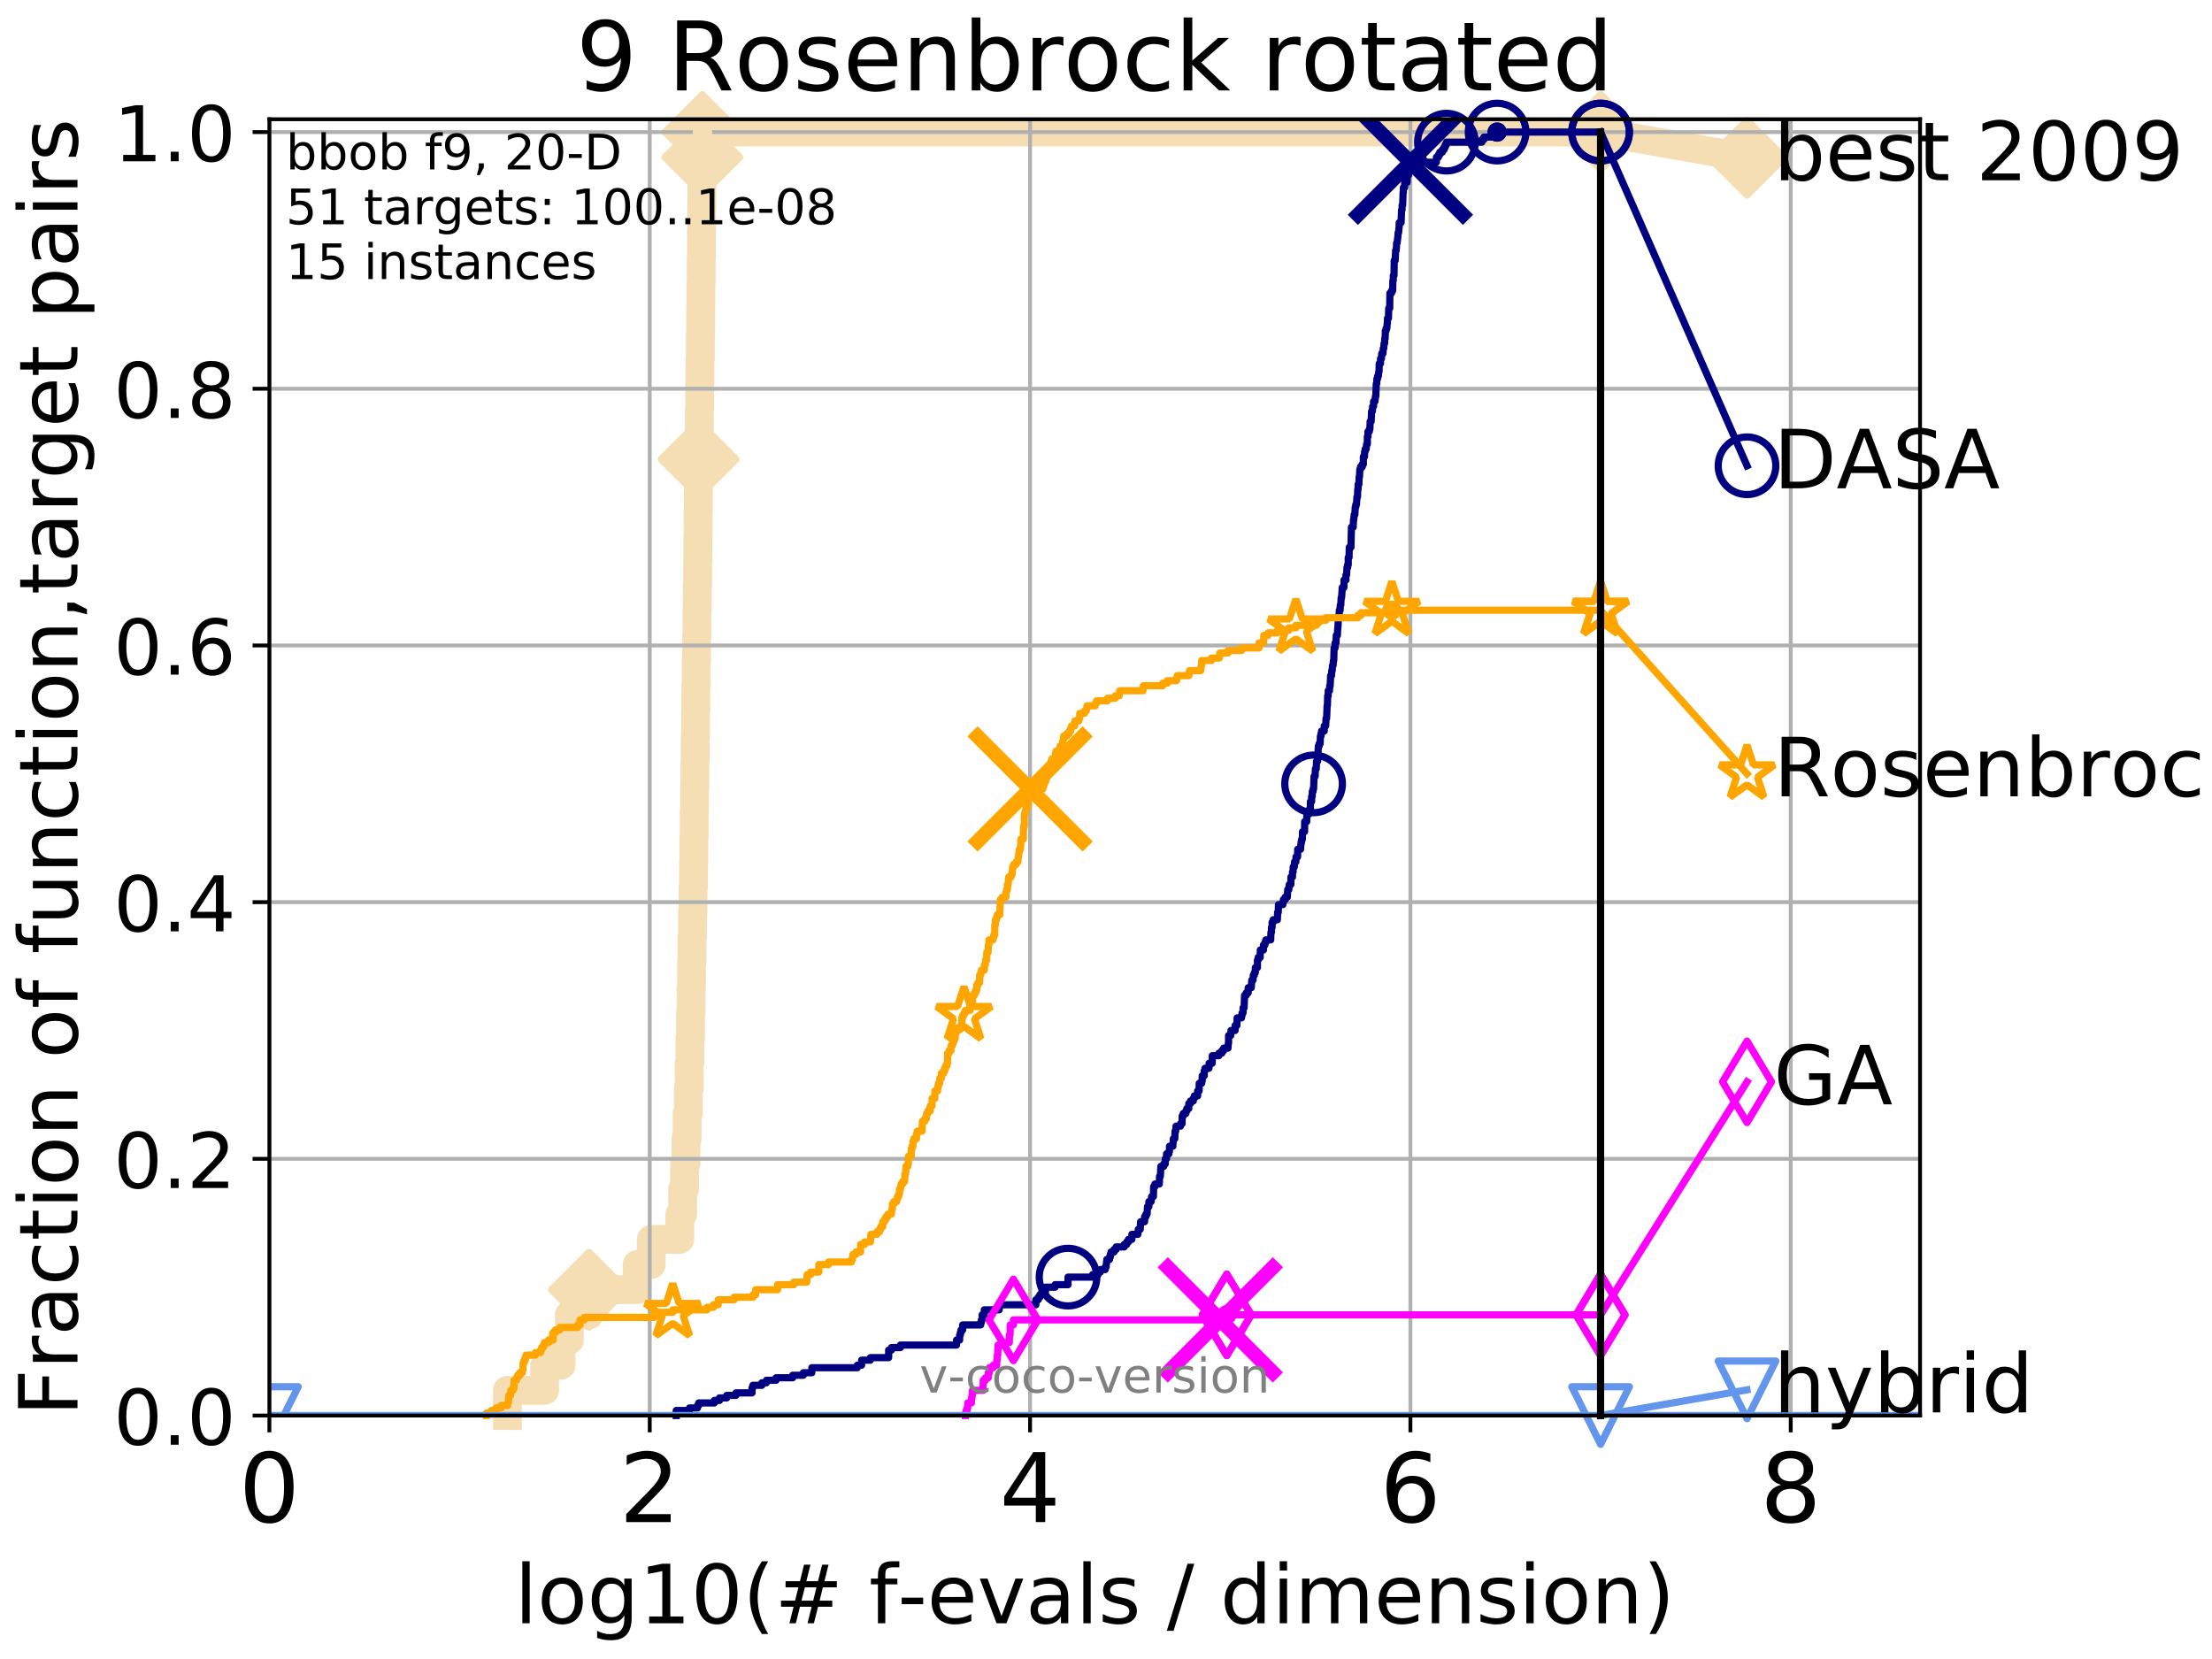 <?xml version="1.0" encoding="utf-8" standalone="no"?>
<!DOCTYPE svg PUBLIC "-//W3C//DTD SVG 1.1//EN"
  "http://www.w3.org/Graphics/SVG/1.1/DTD/svg11.dtd">
<!-- Created with matplotlib (http://matplotlib.org/) -->
<svg height="345.6pt" version="1.1" viewBox="0 0 460.8 345.6" width="460.8pt" xmlns="http://www.w3.org/2000/svg" xmlns:xlink="http://www.w3.org/1999/xlink">
 <defs>
  <style type="text/css">
*{stroke-linecap:butt;stroke-linejoin:round;}
  </style>
 </defs>
 <g id="figure_1">
  <g id="patch_1">
   <path d="M 0 345.6 
L 460.8 345.6 
L 460.8 0 
L 0 0 
z
" style="fill:#ffffff;"/>
  </g>
  <g id="axes_1">
   <g id="patch_2">
    <path d="M 56.12 294.88 
L 399.984 294.88 
L 399.984 24.84 
L 56.12 24.84 
z
" style="fill:#ffffff;"/>
   </g>
   <g id="line2d_1">
    <path d="M 105.704 294.88 
L 105.704 289.638 
L 113.45 289.638 
L 113.45 284.395 
L 116.891 284.395 
L 116.891 279.153 
L 118.613 279.153 
L 118.613 273.91 
L 122.688 273.91 
L 122.688 268.668 
L 132.716 268.668 
L 132.716 263.425 
L 135.667 263.425 
L 135.667 258.183 
L 141.619 258.183 
L 141.619 252.94 
L 142.206 252.94 
L 142.206 247.698 
L 142.606 247.698 
L 142.606 242.455 
L 142.903 242.455 
L 142.903 237.213 
L 143.139 237.213 
L 143.139 231.97 
L 143.395 231.97 
L 143.395 226.728 
L 143.572 226.728 
L 143.572 221.485 
L 143.715 221.485 
L 143.715 216.243 
L 143.847 216.243 
L 143.847 211 
L 143.957 211 
L 143.957 205.758 
L 144.056 205.758 
L 144.056 200.515 
L 144.159 200.515 
L 144.159 195.273 
L 144.257 195.273 
L 144.257 190.03 
L 144.374 190.03 
L 144.374 184.788 
L 144.476 184.788 
L 144.476 179.546 
L 144.541 179.546 
L 144.541 174.303 
L 144.607 174.303 
L 144.607 169.061 
L 144.682 169.061 
L 144.682 163.818 
L 144.757 163.818 
L 144.757 158.576 
L 144.826 158.576 
L 144.826 153.333 
L 144.891 153.333 
L 144.891 148.091 
L 144.955 148.091 
L 144.955 142.848 
L 145.033 142.848 
L 145.033 137.606 
L 145.121 137.606 
L 145.121 132.363 
L 145.19 132.363 
L 145.19 127.121 
L 145.257 127.121 
L 145.257 121.878 
L 145.339 121.878 
L 145.339 116.636 
L 145.378 116.636 
L 145.378 111.393 
L 145.435 111.393 
L 145.435 106.151 
L 145.493 106.151 
L 145.493 100.908 
L 145.545 100.908 
L 145.545 95.666 
L 145.607 95.666 
L 145.607 90.423 
L 145.678 90.423 
L 145.678 85.181 
L 145.758 85.181 
L 145.758 79.938 
L 145.819 79.938 
L 145.819 74.696 
L 145.903 74.696 
L 145.903 69.453 
L 145.954 69.453 
L 145.954 64.211 
L 146.005 64.211 
L 146.005 58.969 
L 146.061 58.969 
L 146.061 53.726 
L 146.116 53.726 
L 146.116 48.484 
L 146.157 48.484 
L 146.157 43.241 
L 146.217 43.241 
L 146.217 37.999 
L 146.263 37.999 
L 146.263 32.756 
L 146.322 32.756 
L 146.322 27.514 
L 333.43 27.514 
" style="fill:none;stroke:#f5deb3;stroke-linecap:square;stroke-width:6;"/>
   </g>
   <g id="line2d_2">
    <defs>
     <path d="M -0 7.778 
L 7.778 0 
L 0 -7.778 
L -7.778 -0 
z
" id="m49eea5217d" style="stroke:#f5deb3;stroke-linejoin:miter;stroke-width:1.5;"/>
    </defs>
    <g>
     <use style="fill:#f5deb3;stroke:#f5deb3;stroke-linejoin:miter;stroke-width:1.5;" x="122.688" xlink:href="#m49eea5217d" y="268.668"/>
     <use style="fill:#f5deb3;stroke:#f5deb3;stroke-linejoin:miter;stroke-width:1.5;" x="145.545" xlink:href="#m49eea5217d" y="95.666"/>
     <use style="fill:#f5deb3;stroke:#f5deb3;stroke-linejoin:miter;stroke-width:1.5;" x="146.322" xlink:href="#m49eea5217d" y="32.756"/>
     <use style="fill:#f5deb3;stroke:#f5deb3;stroke-linejoin:miter;stroke-width:1.5;" x="146.322" xlink:href="#m49eea5217d" y="27.514"/>
     <use style="fill:#f5deb3;stroke:#f5deb3;stroke-linejoin:miter;stroke-width:1.5;" x="333.43" xlink:href="#m49eea5217d" y="27.514"/>
    </g>
   </g>
   <g id="line2d_3">
    <path style="fill:none;stroke:#f5deb3;stroke-linecap:square;stroke-width:6;"/>
    <g/>
   </g>
   <g id="line2d_4">
    <path d="M 333.43 27.514 
L 363.934 32.861 
" style="fill:none;stroke:#f5deb3;stroke-linecap:square;stroke-width:6;"/>
    <g>
     <use style="fill:#f5deb3;stroke:#f5deb3;stroke-linejoin:miter;stroke-width:1.5;" x="333.43" xlink:href="#m49eea5217d" y="27.514"/>
     <use style="fill:#f5deb3;stroke:#f5deb3;stroke-linejoin:miter;stroke-width:1.5;" x="363.934" xlink:href="#m49eea5217d" y="32.861"/>
    </g>
   </g>
   <g id="matplotlib.axis_1">
    <g id="xtick_1">
     <g id="line2d_5">
      <path clip-path="url(#pd02f54a46f)" d="M 56.12 294.88 
L 56.12 24.84 
" style="fill:none;stroke:#b0b0b0;stroke-linecap:square;stroke-width:0.8;"/>
     </g>
     <g id="line2d_6">
      <defs>
       <path d="M 0 0 
L 0 3.5 
" id="m5ef96857e1" style="stroke:#000000;stroke-width:0.8;"/>
      </defs>
      <g>
       <use style="stroke:#000000;stroke-width:0.8;" x="56.12" xlink:href="#m5ef96857e1" y="294.88"/>
      </g>
     </g>
     <g id="text_1">
      <!-- 0 -->
      <defs>
       <path d="M 31.781 66.406 
Q 24.172 66.406 20.328 58.906 
Q 16.5 51.422 16.5 36.375 
Q 16.5 21.391 20.328 13.891 
Q 24.172 6.391 31.781 6.391 
Q 39.453 6.391 43.281 13.891 
Q 47.125 21.391 47.125 36.375 
Q 47.125 51.422 43.281 58.906 
Q 39.453 66.406 31.781 66.406 
z
M 31.781 74.219 
Q 44.047 74.219 50.516 64.516 
Q 56.984 54.828 56.984 36.375 
Q 56.984 17.969 50.516 8.266 
Q 44.047 -1.422 31.781 -1.422 
Q 19.531 -1.422 13.062 8.266 
Q 6.594 17.969 6.594 36.375 
Q 6.594 54.828 13.062 64.516 
Q 19.531 74.219 31.781 74.219 
z
" id="DejaVuSans-30"/>
      </defs>
      <g transform="translate(49.758 317.077)scale(0.2 -0.2)">
       <use xlink:href="#DejaVuSans-30"/>
      </g>
     </g>
    </g>
    <g id="xtick_2">
     <g id="line2d_7">
      <path clip-path="url(#pd02f54a46f)" d="M 135.351 294.88 
L 135.351 24.84 
" style="fill:none;stroke:#b0b0b0;stroke-linecap:square;stroke-width:0.8;"/>
     </g>
     <g id="line2d_8">
      <g>
       <use style="stroke:#000000;stroke-width:0.8;" x="135.351" xlink:href="#m5ef96857e1" y="294.88"/>
      </g>
     </g>
     <g id="text_2">
      <!-- 2 -->
      <defs>
       <path d="M 19.188 8.297 
L 53.609 8.297 
L 53.609 0 
L 7.328 0 
L 7.328 8.297 
Q 12.938 14.109 22.625 23.891 
Q 32.328 33.688 34.812 36.531 
Q 39.547 41.844 41.422 45.531 
Q 43.312 49.219 43.312 52.781 
Q 43.312 58.594 39.234 62.25 
Q 35.156 65.922 28.609 65.922 
Q 23.969 65.922 18.812 64.312 
Q 13.672 62.703 7.812 59.422 
L 7.812 69.391 
Q 13.766 71.781 18.938 73 
Q 24.125 74.219 28.422 74.219 
Q 39.75 74.219 46.484 68.547 
Q 53.219 62.891 53.219 53.422 
Q 53.219 48.922 51.531 44.891 
Q 49.859 40.875 45.406 35.406 
Q 44.188 33.984 37.641 27.219 
Q 31.109 20.453 19.188 8.297 
z
" id="DejaVuSans-32"/>
      </defs>
      <g transform="translate(128.989 317.077)scale(0.2 -0.2)">
       <use xlink:href="#DejaVuSans-32"/>
      </g>
     </g>
    </g>
    <g id="xtick_3">
     <g id="line2d_9">
      <path clip-path="url(#pd02f54a46f)" d="M 214.583 294.88 
L 214.583 24.84 
" style="fill:none;stroke:#b0b0b0;stroke-linecap:square;stroke-width:0.8;"/>
     </g>
     <g id="line2d_10">
      <g>
       <use style="stroke:#000000;stroke-width:0.8;" x="214.583" xlink:href="#m5ef96857e1" y="294.88"/>
      </g>
     </g>
     <g id="text_3">
      <!-- 4 -->
      <defs>
       <path d="M 37.797 64.312 
L 12.891 25.391 
L 37.797 25.391 
z
M 35.203 72.906 
L 47.609 72.906 
L 47.609 25.391 
L 58.016 25.391 
L 58.016 17.188 
L 47.609 17.188 
L 47.609 0 
L 37.797 0 
L 37.797 17.188 
L 4.891 17.188 
L 4.891 26.703 
z
" id="DejaVuSans-34"/>
      </defs>
      <g transform="translate(208.22 317.077)scale(0.2 -0.2)">
       <use xlink:href="#DejaVuSans-34"/>
      </g>
     </g>
    </g>
    <g id="xtick_4">
     <g id="line2d_11">
      <path clip-path="url(#pd02f54a46f)" d="M 293.814 294.88 
L 293.814 24.84 
" style="fill:none;stroke:#b0b0b0;stroke-linecap:square;stroke-width:0.8;"/>
     </g>
     <g id="line2d_12">
      <g>
       <use style="stroke:#000000;stroke-width:0.8;" x="293.814" xlink:href="#m5ef96857e1" y="294.88"/>
      </g>
     </g>
     <g id="text_4">
      <!-- 6 -->
      <defs>
       <path d="M 33.016 40.375 
Q 26.375 40.375 22.484 35.828 
Q 18.609 31.297 18.609 23.391 
Q 18.609 15.531 22.484 10.953 
Q 26.375 6.391 33.016 6.391 
Q 39.656 6.391 43.531 10.953 
Q 47.406 15.531 47.406 23.391 
Q 47.406 31.297 43.531 35.828 
Q 39.656 40.375 33.016 40.375 
z
M 52.594 71.297 
L 52.594 62.312 
Q 48.875 64.062 45.094 64.984 
Q 41.312 65.922 37.594 65.922 
Q 27.828 65.922 22.672 59.328 
Q 17.531 52.734 16.797 39.406 
Q 19.672 43.656 24.016 45.922 
Q 28.375 48.188 33.594 48.188 
Q 44.578 48.188 50.953 41.516 
Q 57.328 34.859 57.328 23.391 
Q 57.328 12.156 50.688 5.359 
Q 44.047 -1.422 33.016 -1.422 
Q 20.359 -1.422 13.672 8.266 
Q 6.984 17.969 6.984 36.375 
Q 6.984 53.656 15.188 63.938 
Q 23.391 74.219 37.203 74.219 
Q 40.922 74.219 44.703 73.484 
Q 48.484 72.75 52.594 71.297 
z
" id="DejaVuSans-36"/>
      </defs>
      <g transform="translate(287.452 317.077)scale(0.2 -0.2)">
       <use xlink:href="#DejaVuSans-36"/>
      </g>
     </g>
    </g>
    <g id="xtick_5">
     <g id="line2d_13">
      <path clip-path="url(#pd02f54a46f)" d="M 373.045 294.88 
L 373.045 24.84 
" style="fill:none;stroke:#b0b0b0;stroke-linecap:square;stroke-width:0.8;"/>
     </g>
     <g id="line2d_14">
      <g>
       <use style="stroke:#000000;stroke-width:0.8;" x="373.045" xlink:href="#m5ef96857e1" y="294.88"/>
      </g>
     </g>
     <g id="text_5">
      <!-- 8 -->
      <defs>
       <path d="M 31.781 34.625 
Q 24.75 34.625 20.719 30.859 
Q 16.703 27.094 16.703 20.516 
Q 16.703 13.922 20.719 10.156 
Q 24.75 6.391 31.781 6.391 
Q 38.812 6.391 42.859 10.172 
Q 46.922 13.969 46.922 20.516 
Q 46.922 27.094 42.891 30.859 
Q 38.875 34.625 31.781 34.625 
z
M 21.922 38.812 
Q 15.578 40.375 12.031 44.719 
Q 8.5 49.078 8.5 55.328 
Q 8.5 64.062 14.719 69.141 
Q 20.953 74.219 31.781 74.219 
Q 42.672 74.219 48.875 69.141 
Q 55.078 64.062 55.078 55.328 
Q 55.078 49.078 51.531 44.719 
Q 48 40.375 41.703 38.812 
Q 48.828 37.156 52.797 32.312 
Q 56.781 27.484 56.781 20.516 
Q 56.781 9.906 50.312 4.234 
Q 43.844 -1.422 31.781 -1.422 
Q 19.734 -1.422 13.25 4.234 
Q 6.781 9.906 6.781 20.516 
Q 6.781 27.484 10.781 32.312 
Q 14.797 37.156 21.922 38.812 
z
M 18.312 54.391 
Q 18.312 48.734 21.844 45.562 
Q 25.391 42.391 31.781 42.391 
Q 38.141 42.391 41.719 45.562 
Q 45.312 48.734 45.312 54.391 
Q 45.312 60.062 41.719 63.234 
Q 38.141 66.406 31.781 66.406 
Q 25.391 66.406 21.844 63.234 
Q 18.312 60.062 18.312 54.391 
z
" id="DejaVuSans-38"/>
      </defs>
      <g transform="translate(366.683 317.077)scale(0.2 -0.2)">
       <use xlink:href="#DejaVuSans-38"/>
      </g>
     </g>
    </g>
    <g id="text_6">
     <!-- log10(# f-evals / dimension) -->
     <defs>
      <path d="M 9.422 75.984 
L 18.406 75.984 
L 18.406 0 
L 9.422 0 
z
" id="DejaVuSans-6c"/>
      <path d="M 30.609 48.391 
Q 23.391 48.391 19.188 42.75 
Q 14.984 37.109 14.984 27.297 
Q 14.984 17.484 19.156 11.844 
Q 23.344 6.203 30.609 6.203 
Q 37.797 6.203 41.984 11.859 
Q 46.188 17.531 46.188 27.297 
Q 46.188 37.016 41.984 42.703 
Q 37.797 48.391 30.609 48.391 
z
M 30.609 56 
Q 42.328 56 49.016 48.375 
Q 55.719 40.766 55.719 27.297 
Q 55.719 13.875 49.016 6.219 
Q 42.328 -1.422 30.609 -1.422 
Q 18.844 -1.422 12.172 6.219 
Q 5.516 13.875 5.516 27.297 
Q 5.516 40.766 12.172 48.375 
Q 18.844 56 30.609 56 
z
" id="DejaVuSans-6f"/>
      <path d="M 45.406 27.984 
Q 45.406 37.75 41.375 43.109 
Q 37.359 48.484 30.078 48.484 
Q 22.859 48.484 18.828 43.109 
Q 14.797 37.75 14.797 27.984 
Q 14.797 18.266 18.828 12.891 
Q 22.859 7.516 30.078 7.516 
Q 37.359 7.516 41.375 12.891 
Q 45.406 18.266 45.406 27.984 
z
M 54.391 6.781 
Q 54.391 -7.172 48.188 -13.984 
Q 42 -20.797 29.203 -20.797 
Q 24.469 -20.797 20.266 -20.094 
Q 16.062 -19.391 12.109 -17.922 
L 12.109 -9.188 
Q 16.062 -11.328 19.922 -12.344 
Q 23.781 -13.375 27.781 -13.375 
Q 36.625 -13.375 41.016 -8.766 
Q 45.406 -4.156 45.406 5.172 
L 45.406 9.625 
Q 42.625 4.781 38.281 2.391 
Q 33.938 0 27.875 0 
Q 17.828 0 11.672 7.656 
Q 5.516 15.328 5.516 27.984 
Q 5.516 40.672 11.672 48.328 
Q 17.828 56 27.875 56 
Q 33.938 56 38.281 53.609 
Q 42.625 51.219 45.406 46.391 
L 45.406 54.688 
L 54.391 54.688 
z
" id="DejaVuSans-67"/>
      <path d="M 12.406 8.297 
L 28.516 8.297 
L 28.516 63.922 
L 10.984 60.406 
L 10.984 69.391 
L 28.422 72.906 
L 38.281 72.906 
L 38.281 8.297 
L 54.391 8.297 
L 54.391 0 
L 12.406 0 
z
" id="DejaVuSans-31"/>
      <path d="M 31 75.875 
Q 24.469 64.656 21.281 53.656 
Q 18.109 42.672 18.109 31.391 
Q 18.109 20.125 21.312 9.062 
Q 24.516 -2 31 -13.188 
L 23.188 -13.188 
Q 15.875 -1.703 12.234 9.375 
Q 8.594 20.453 8.594 31.391 
Q 8.594 42.281 12.203 53.312 
Q 15.828 64.359 23.188 75.875 
z
" id="DejaVuSans-28"/>
      <path d="M 51.125 44 
L 36.922 44 
L 32.812 27.688 
L 47.125 27.688 
z
M 43.797 71.781 
L 38.719 51.516 
L 52.984 51.516 
L 58.109 71.781 
L 65.922 71.781 
L 60.891 51.516 
L 76.125 51.516 
L 76.125 44 
L 58.984 44 
L 54.984 27.688 
L 70.516 27.688 
L 70.516 20.219 
L 53.078 20.219 
L 48 0 
L 40.188 0 
L 45.219 20.219 
L 30.906 20.219 
L 25.875 0 
L 18.016 0 
L 23.094 20.219 
L 7.719 20.219 
L 7.719 27.688 
L 24.906 27.688 
L 29 44 
L 13.281 44 
L 13.281 51.516 
L 30.906 51.516 
L 35.891 71.781 
z
" id="DejaVuSans-23"/>
      <path id="DejaVuSans-20"/>
      <path d="M 37.109 75.984 
L 37.109 68.5 
L 28.516 68.5 
Q 23.688 68.5 21.797 66.547 
Q 19.922 64.594 19.922 59.516 
L 19.922 54.688 
L 34.719 54.688 
L 34.719 47.703 
L 19.922 47.703 
L 19.922 0 
L 10.891 0 
L 10.891 47.703 
L 2.297 47.703 
L 2.297 54.688 
L 10.891 54.688 
L 10.891 58.5 
Q 10.891 67.625 15.141 71.797 
Q 19.391 75.984 28.609 75.984 
z
" id="DejaVuSans-66"/>
      <path d="M 4.891 31.391 
L 31.203 31.391 
L 31.203 23.391 
L 4.891 23.391 
z
" id="DejaVuSans-2d"/>
      <path d="M 56.203 29.594 
L 56.203 25.203 
L 14.891 25.203 
Q 15.484 15.922 20.484 11.062 
Q 25.484 6.203 34.422 6.203 
Q 39.594 6.203 44.453 7.469 
Q 49.312 8.734 54.109 11.281 
L 54.109 2.781 
Q 49.266 0.734 44.188 -0.344 
Q 39.109 -1.422 33.891 -1.422 
Q 20.797 -1.422 13.156 6.188 
Q 5.516 13.812 5.516 26.812 
Q 5.516 40.234 12.766 48.109 
Q 20.016 56 32.328 56 
Q 43.359 56 49.781 48.891 
Q 56.203 41.797 56.203 29.594 
z
M 47.219 32.234 
Q 47.125 39.594 43.094 43.984 
Q 39.062 48.391 32.422 48.391 
Q 24.906 48.391 20.391 44.141 
Q 15.875 39.891 15.188 32.172 
z
" id="DejaVuSans-65"/>
      <path d="M 2.984 54.688 
L 12.5 54.688 
L 29.594 8.797 
L 46.688 54.688 
L 56.203 54.688 
L 35.688 0 
L 23.484 0 
z
" id="DejaVuSans-76"/>
      <path d="M 34.281 27.484 
Q 23.391 27.484 19.188 25 
Q 14.984 22.516 14.984 16.5 
Q 14.984 11.719 18.141 8.906 
Q 21.297 6.109 26.703 6.109 
Q 34.188 6.109 38.703 11.406 
Q 43.219 16.703 43.219 25.484 
L 43.219 27.484 
z
M 52.203 31.203 
L 52.203 0 
L 43.219 0 
L 43.219 8.297 
Q 40.141 3.328 35.547 0.953 
Q 30.953 -1.422 24.312 -1.422 
Q 15.922 -1.422 10.953 3.297 
Q 6 8.016 6 15.922 
Q 6 25.141 12.172 29.828 
Q 18.359 34.516 30.609 34.516 
L 43.219 34.516 
L 43.219 35.406 
Q 43.219 41.609 39.141 45 
Q 35.062 48.391 27.688 48.391 
Q 23 48.391 18.547 47.266 
Q 14.109 46.141 10.016 43.891 
L 10.016 52.203 
Q 14.938 54.109 19.578 55.047 
Q 24.219 56 28.609 56 
Q 40.484 56 46.344 49.844 
Q 52.203 43.703 52.203 31.203 
z
" id="DejaVuSans-61"/>
      <path d="M 44.281 53.078 
L 44.281 44.578 
Q 40.484 46.531 36.375 47.5 
Q 32.281 48.484 27.875 48.484 
Q 21.188 48.484 17.844 46.438 
Q 14.5 44.391 14.5 40.281 
Q 14.5 37.156 16.891 35.375 
Q 19.281 33.594 26.516 31.984 
L 29.594 31.297 
Q 39.156 29.25 43.188 25.516 
Q 47.219 21.781 47.219 15.094 
Q 47.219 7.469 41.188 3.016 
Q 35.156 -1.422 24.609 -1.422 
Q 20.219 -1.422 15.453 -0.562 
Q 10.688 0.297 5.422 2 
L 5.422 11.281 
Q 10.406 8.688 15.234 7.391 
Q 20.062 6.109 24.812 6.109 
Q 31.156 6.109 34.562 8.281 
Q 37.984 10.453 37.984 14.406 
Q 37.984 18.062 35.516 20.016 
Q 33.062 21.969 24.703 23.781 
L 21.578 24.516 
Q 13.234 26.266 9.516 29.906 
Q 5.812 33.547 5.812 39.891 
Q 5.812 47.609 11.281 51.797 
Q 16.75 56 26.812 56 
Q 31.781 56 36.172 55.266 
Q 40.578 54.547 44.281 53.078 
z
" id="DejaVuSans-73"/>
      <path d="M 25.391 72.906 
L 33.688 72.906 
L 8.297 -9.281 
L 0 -9.281 
z
" id="DejaVuSans-2f"/>
      <path d="M 45.406 46.391 
L 45.406 75.984 
L 54.391 75.984 
L 54.391 0 
L 45.406 0 
L 45.406 8.203 
Q 42.578 3.328 38.25 0.953 
Q 33.938 -1.422 27.875 -1.422 
Q 17.969 -1.422 11.734 6.484 
Q 5.516 14.406 5.516 27.297 
Q 5.516 40.188 11.734 48.094 
Q 17.969 56 27.875 56 
Q 33.938 56 38.25 53.625 
Q 42.578 51.266 45.406 46.391 
z
M 14.797 27.297 
Q 14.797 17.391 18.875 11.75 
Q 22.953 6.109 30.078 6.109 
Q 37.203 6.109 41.297 11.75 
Q 45.406 17.391 45.406 27.297 
Q 45.406 37.203 41.297 42.844 
Q 37.203 48.484 30.078 48.484 
Q 22.953 48.484 18.875 42.844 
Q 14.797 37.203 14.797 27.297 
z
" id="DejaVuSans-64"/>
      <path d="M 9.422 54.688 
L 18.406 54.688 
L 18.406 0 
L 9.422 0 
z
M 9.422 75.984 
L 18.406 75.984 
L 18.406 64.594 
L 9.422 64.594 
z
" id="DejaVuSans-69"/>
      <path d="M 52 44.188 
Q 55.375 50.25 60.062 53.125 
Q 64.75 56 71.094 56 
Q 79.641 56 84.281 50.016 
Q 88.922 44.047 88.922 33.016 
L 88.922 0 
L 79.891 0 
L 79.891 32.719 
Q 79.891 40.578 77.094 44.375 
Q 74.312 48.188 68.609 48.188 
Q 61.625 48.188 57.562 43.547 
Q 53.516 38.922 53.516 30.906 
L 53.516 0 
L 44.484 0 
L 44.484 32.719 
Q 44.484 40.625 41.703 44.406 
Q 38.922 48.188 33.109 48.188 
Q 26.219 48.188 22.156 43.531 
Q 18.109 38.875 18.109 30.906 
L 18.109 0 
L 9.078 0 
L 9.078 54.688 
L 18.109 54.688 
L 18.109 46.188 
Q 21.188 51.219 25.484 53.609 
Q 29.781 56 35.688 56 
Q 41.656 56 45.828 52.969 
Q 50 49.953 52 44.188 
z
" id="DejaVuSans-6d"/>
      <path d="M 54.891 33.016 
L 54.891 0 
L 45.906 0 
L 45.906 32.719 
Q 45.906 40.484 42.875 44.328 
Q 39.844 48.188 33.797 48.188 
Q 26.516 48.188 22.312 43.547 
Q 18.109 38.922 18.109 30.906 
L 18.109 0 
L 9.078 0 
L 9.078 54.688 
L 18.109 54.688 
L 18.109 46.188 
Q 21.344 51.125 25.703 53.562 
Q 30.078 56 35.797 56 
Q 45.219 56 50.047 50.172 
Q 54.891 44.344 54.891 33.016 
z
" id="DejaVuSans-6e"/>
      <path d="M 8.016 75.875 
L 15.828 75.875 
Q 23.141 64.359 26.781 53.312 
Q 30.422 42.281 30.422 31.391 
Q 30.422 20.453 26.781 9.375 
Q 23.141 -1.703 15.828 -13.188 
L 8.016 -13.188 
Q 14.5 -2 17.703 9.062 
Q 20.906 20.125 20.906 31.391 
Q 20.906 42.672 17.703 53.656 
Q 14.5 64.656 8.016 75.875 
z
" id="DejaVuSans-29"/>
     </defs>
     <g transform="translate(107.211 338.154)scale(0.17 -0.17)">
      <use xlink:href="#DejaVuSans-6c"/>
      <use x="27.783" xlink:href="#DejaVuSans-6f"/>
      <use x="88.965" xlink:href="#DejaVuSans-67"/>
      <use x="152.441" xlink:href="#DejaVuSans-31"/>
      <use x="216.064" xlink:href="#DejaVuSans-30"/>
      <use x="279.688" xlink:href="#DejaVuSans-28"/>
      <use x="318.701" xlink:href="#DejaVuSans-23"/>
      <use x="402.49" xlink:href="#DejaVuSans-20"/>
      <use x="434.277" xlink:href="#DejaVuSans-66"/>
      <use x="469.404" xlink:href="#DejaVuSans-2d"/>
      <use x="505.488" xlink:href="#DejaVuSans-65"/>
      <use x="567.012" xlink:href="#DejaVuSans-76"/>
      <use x="626.191" xlink:href="#DejaVuSans-61"/>
      <use x="687.471" xlink:href="#DejaVuSans-6c"/>
      <use x="715.254" xlink:href="#DejaVuSans-73"/>
      <use x="767.354" xlink:href="#DejaVuSans-20"/>
      <use x="799.141" xlink:href="#DejaVuSans-2f"/>
      <use x="832.832" xlink:href="#DejaVuSans-20"/>
      <use x="864.619" xlink:href="#DejaVuSans-64"/>
      <use x="928.096" xlink:href="#DejaVuSans-69"/>
      <use x="955.879" xlink:href="#DejaVuSans-6d"/>
      <use x="1053.291" xlink:href="#DejaVuSans-65"/>
      <use x="1114.814" xlink:href="#DejaVuSans-6e"/>
      <use x="1178.193" xlink:href="#DejaVuSans-73"/>
      <use x="1230.293" xlink:href="#DejaVuSans-69"/>
      <use x="1258.076" xlink:href="#DejaVuSans-6f"/>
      <use x="1319.258" xlink:href="#DejaVuSans-6e"/>
      <use x="1382.637" xlink:href="#DejaVuSans-29"/>
     </g>
    </g>
   </g>
   <g id="matplotlib.axis_2">
    <g id="ytick_1">
     <g id="line2d_15">
      <path clip-path="url(#pd02f54a46f)" d="M 56.12 294.88 
L 399.984 294.88 
" style="fill:none;stroke:#b0b0b0;stroke-linecap:square;stroke-width:0.8;"/>
     </g>
     <g id="line2d_16">
      <defs>
       <path d="M 0 0 
L -3.5 0 
" id="mb48bcf0c47" style="stroke:#000000;stroke-width:0.8;"/>
      </defs>
      <g>
       <use style="stroke:#000000;stroke-width:0.8;" x="56.12" xlink:href="#mb48bcf0c47" y="294.88"/>
      </g>
     </g>
     <g id="text_7">
      <!-- 0.0 -->
      <defs>
       <path d="M 10.688 12.406 
L 21 12.406 
L 21 0 
L 10.688 0 
z
" id="DejaVuSans-2e"/>
      </defs>
      <g transform="translate(23.675 300.959)scale(0.16 -0.16)">
       <use xlink:href="#DejaVuSans-30"/>
       <use x="63.623" xlink:href="#DejaVuSans-2e"/>
       <use x="95.41" xlink:href="#DejaVuSans-30"/>
      </g>
     </g>
    </g>
    <g id="ytick_2">
     <g id="line2d_17">
      <path clip-path="url(#pd02f54a46f)" d="M 56.12 241.407 
L 399.984 241.407 
" style="fill:none;stroke:#b0b0b0;stroke-linecap:square;stroke-width:0.8;"/>
     </g>
     <g id="line2d_18">
      <g>
       <use style="stroke:#000000;stroke-width:0.8;" x="56.12" xlink:href="#mb48bcf0c47" y="241.407"/>
      </g>
     </g>
     <g id="text_8">
      <!-- 0.2 -->
      <g transform="translate(23.675 247.485)scale(0.16 -0.16)">
       <use xlink:href="#DejaVuSans-30"/>
       <use x="63.623" xlink:href="#DejaVuSans-2e"/>
       <use x="95.41" xlink:href="#DejaVuSans-32"/>
      </g>
     </g>
    </g>
    <g id="ytick_3">
     <g id="line2d_19">
      <path clip-path="url(#pd02f54a46f)" d="M 56.12 187.933 
L 399.984 187.933 
" style="fill:none;stroke:#b0b0b0;stroke-linecap:square;stroke-width:0.8;"/>
     </g>
     <g id="line2d_20">
      <g>
       <use style="stroke:#000000;stroke-width:0.8;" x="56.12" xlink:href="#mb48bcf0c47" y="187.933"/>
      </g>
     </g>
     <g id="text_9">
      <!-- 0.4 -->
      <g transform="translate(23.675 194.012)scale(0.16 -0.16)">
       <use xlink:href="#DejaVuSans-30"/>
       <use x="63.623" xlink:href="#DejaVuSans-2e"/>
       <use x="95.41" xlink:href="#DejaVuSans-34"/>
      </g>
     </g>
    </g>
    <g id="ytick_4">
     <g id="line2d_21">
      <path clip-path="url(#pd02f54a46f)" d="M 56.12 134.46 
L 399.984 134.46 
" style="fill:none;stroke:#b0b0b0;stroke-linecap:square;stroke-width:0.8;"/>
     </g>
     <g id="line2d_22">
      <g>
       <use style="stroke:#000000;stroke-width:0.8;" x="56.12" xlink:href="#mb48bcf0c47" y="134.46"/>
      </g>
     </g>
     <g id="text_10">
      <!-- 0.6 -->
      <g transform="translate(23.675 140.539)scale(0.16 -0.16)">
       <use xlink:href="#DejaVuSans-30"/>
       <use x="63.623" xlink:href="#DejaVuSans-2e"/>
       <use x="95.41" xlink:href="#DejaVuSans-36"/>
      </g>
     </g>
    </g>
    <g id="ytick_5">
     <g id="line2d_23">
      <path clip-path="url(#pd02f54a46f)" d="M 56.12 80.987 
L 399.984 80.987 
" style="fill:none;stroke:#b0b0b0;stroke-linecap:square;stroke-width:0.8;"/>
     </g>
     <g id="line2d_24">
      <g>
       <use style="stroke:#000000;stroke-width:0.8;" x="56.12" xlink:href="#mb48bcf0c47" y="80.987"/>
      </g>
     </g>
     <g id="text_11">
      <!-- 0.8 -->
      <g transform="translate(23.675 87.066)scale(0.16 -0.16)">
       <use xlink:href="#DejaVuSans-30"/>
       <use x="63.623" xlink:href="#DejaVuSans-2e"/>
       <use x="95.41" xlink:href="#DejaVuSans-38"/>
      </g>
     </g>
    </g>
    <g id="ytick_6">
     <g id="line2d_25">
      <path clip-path="url(#pd02f54a46f)" d="M 56.12 27.514 
L 399.984 27.514 
" style="fill:none;stroke:#b0b0b0;stroke-linecap:square;stroke-width:0.8;"/>
     </g>
     <g id="line2d_26">
      <g>
       <use style="stroke:#000000;stroke-width:0.8;" x="56.12" xlink:href="#mb48bcf0c47" y="27.514"/>
      </g>
     </g>
     <g id="text_12">
      <!-- 1.0 -->
      <g transform="translate(23.675 33.592)scale(0.16 -0.16)">
       <use xlink:href="#DejaVuSans-31"/>
       <use x="63.623" xlink:href="#DejaVuSans-2e"/>
       <use x="95.41" xlink:href="#DejaVuSans-30"/>
      </g>
     </g>
    </g>
    <g id="text_13">
     <!-- Fraction of function,target pairs -->
     <defs>
      <path d="M 9.812 72.906 
L 51.703 72.906 
L 51.703 64.594 
L 19.672 64.594 
L 19.672 43.109 
L 48.578 43.109 
L 48.578 34.812 
L 19.672 34.812 
L 19.672 0 
L 9.812 0 
z
" id="DejaVuSans-46"/>
      <path d="M 41.109 46.297 
Q 39.594 47.172 37.812 47.578 
Q 36.031 48 33.891 48 
Q 26.266 48 22.188 43.047 
Q 18.109 38.094 18.109 28.812 
L 18.109 0 
L 9.078 0 
L 9.078 54.688 
L 18.109 54.688 
L 18.109 46.188 
Q 20.953 51.172 25.484 53.578 
Q 30.031 56 36.531 56 
Q 37.453 56 38.578 55.875 
Q 39.703 55.766 41.062 55.516 
z
" id="DejaVuSans-72"/>
      <path d="M 48.781 52.594 
L 48.781 44.188 
Q 44.969 46.297 41.141 47.344 
Q 37.312 48.391 33.406 48.391 
Q 24.656 48.391 19.812 42.844 
Q 14.984 37.312 14.984 27.297 
Q 14.984 17.281 19.812 11.734 
Q 24.656 6.203 33.406 6.203 
Q 37.312 6.203 41.141 7.25 
Q 44.969 8.297 48.781 10.406 
L 48.781 2.094 
Q 45.016 0.344 40.984 -0.531 
Q 36.969 -1.422 32.422 -1.422 
Q 20.062 -1.422 12.781 6.344 
Q 5.516 14.109 5.516 27.297 
Q 5.516 40.672 12.859 48.328 
Q 20.219 56 33.016 56 
Q 37.156 56 41.109 55.141 
Q 45.062 54.297 48.781 52.594 
z
" id="DejaVuSans-63"/>
      <path d="M 18.312 70.219 
L 18.312 54.688 
L 36.812 54.688 
L 36.812 47.703 
L 18.312 47.703 
L 18.312 18.016 
Q 18.312 11.328 20.141 9.422 
Q 21.969 7.516 27.594 7.516 
L 36.812 7.516 
L 36.812 0 
L 27.594 0 
Q 17.188 0 13.234 3.875 
Q 9.281 7.766 9.281 18.016 
L 9.281 47.703 
L 2.688 47.703 
L 2.688 54.688 
L 9.281 54.688 
L 9.281 70.219 
z
" id="DejaVuSans-74"/>
      <path d="M 8.5 21.578 
L 8.5 54.688 
L 17.484 54.688 
L 17.484 21.922 
Q 17.484 14.156 20.5 10.266 
Q 23.531 6.391 29.594 6.391 
Q 36.859 6.391 41.078 11.031 
Q 45.312 15.672 45.312 23.688 
L 45.312 54.688 
L 54.297 54.688 
L 54.297 0 
L 45.312 0 
L 45.312 8.406 
Q 42.047 3.422 37.719 1 
Q 33.406 -1.422 27.688 -1.422 
Q 18.266 -1.422 13.375 4.438 
Q 8.5 10.297 8.5 21.578 
z
M 31.109 56 
z
" id="DejaVuSans-75"/>
      <path d="M 11.719 12.406 
L 22.016 12.406 
L 22.016 4 
L 14.016 -11.625 
L 7.719 -11.625 
L 11.719 4 
z
" id="DejaVuSans-2c"/>
      <path d="M 18.109 8.203 
L 18.109 -20.797 
L 9.078 -20.797 
L 9.078 54.688 
L 18.109 54.688 
L 18.109 46.391 
Q 20.953 51.266 25.266 53.625 
Q 29.594 56 35.594 56 
Q 45.562 56 51.781 48.094 
Q 58.016 40.188 58.016 27.297 
Q 58.016 14.406 51.781 6.484 
Q 45.562 -1.422 35.594 -1.422 
Q 29.594 -1.422 25.266 0.953 
Q 20.953 3.328 18.109 8.203 
z
M 48.688 27.297 
Q 48.688 37.203 44.609 42.844 
Q 40.531 48.484 33.406 48.484 
Q 26.266 48.484 22.188 42.844 
Q 18.109 37.203 18.109 27.297 
Q 18.109 17.391 22.188 11.75 
Q 26.266 6.109 33.406 6.109 
Q 40.531 6.109 44.609 11.75 
Q 48.688 17.391 48.688 27.297 
z
" id="DejaVuSans-70"/>
     </defs>
     <g transform="translate(16.14 294.999)rotate(-90)scale(0.17 -0.17)">
      <use xlink:href="#DejaVuSans-46"/>
      <use x="57.41" xlink:href="#DejaVuSans-72"/>
      <use x="98.523" xlink:href="#DejaVuSans-61"/>
      <use x="159.803" xlink:href="#DejaVuSans-63"/>
      <use x="214.783" xlink:href="#DejaVuSans-74"/>
      <use x="253.992" xlink:href="#DejaVuSans-69"/>
      <use x="281.775" xlink:href="#DejaVuSans-6f"/>
      <use x="342.957" xlink:href="#DejaVuSans-6e"/>
      <use x="406.336" xlink:href="#DejaVuSans-20"/>
      <use x="438.123" xlink:href="#DejaVuSans-6f"/>
      <use x="499.305" xlink:href="#DejaVuSans-66"/>
      <use x="534.51" xlink:href="#DejaVuSans-20"/>
      <use x="566.297" xlink:href="#DejaVuSans-66"/>
      <use x="601.502" xlink:href="#DejaVuSans-75"/>
      <use x="664.881" xlink:href="#DejaVuSans-6e"/>
      <use x="728.26" xlink:href="#DejaVuSans-63"/>
      <use x="783.24" xlink:href="#DejaVuSans-74"/>
      <use x="822.449" xlink:href="#DejaVuSans-69"/>
      <use x="850.232" xlink:href="#DejaVuSans-6f"/>
      <use x="911.414" xlink:href="#DejaVuSans-6e"/>
      <use x="974.793" xlink:href="#DejaVuSans-2c"/>
      <use x="1006.58" xlink:href="#DejaVuSans-74"/>
      <use x="1045.789" xlink:href="#DejaVuSans-61"/>
      <use x="1107.068" xlink:href="#DejaVuSans-72"/>
      <use x="1148.166" xlink:href="#DejaVuSans-67"/>
      <use x="1211.643" xlink:href="#DejaVuSans-65"/>
      <use x="1273.166" xlink:href="#DejaVuSans-74"/>
      <use x="1312.375" xlink:href="#DejaVuSans-20"/>
      <use x="1344.162" xlink:href="#DejaVuSans-70"/>
      <use x="1407.639" xlink:href="#DejaVuSans-61"/>
      <use x="1468.918" xlink:href="#DejaVuSans-69"/>
      <use x="1496.701" xlink:href="#DejaVuSans-72"/>
      <use x="1537.814" xlink:href="#DejaVuSans-73"/>
     </g>
    </g>
   </g>
   <g id="line2d_27">
    <defs>
     <path d="M 0 1.5 
C 0.398 1.5 0.779 1.342 1.061 1.061 
C 1.342 0.779 1.5 0.398 1.5 0 
C 1.5 -0.398 1.342 -0.779 1.061 -1.061 
C 0.779 -1.342 0.398 -1.5 0 -1.5 
C -0.398 -1.5 -0.779 -1.342 -1.061 -1.061 
C -1.342 -0.779 -1.5 -0.398 -1.5 0 
C -1.5 0.398 -1.342 0.779 -1.061 1.061 
C -0.779 1.342 -0.398 1.5 0 1.5 
z
" id="m60b5fad399" style="stroke:#f5deb3;"/>
    </defs>
    <g>
     <use style="fill:#f5deb3;stroke:#f5deb3;" x="146.322" xlink:href="#m60b5fad399" y="27.514"/>
     <use style="fill:#f5deb3;stroke:#f5deb3;" x="146.322" xlink:href="#m60b5fad399" y="27.514"/>
    </g>
   </g>
   <g id="line2d_28">
    <defs>
     <path d="M 0 1.5 
C 0.398 1.5 0.779 1.342 1.061 1.061 
C 1.342 0.779 1.5 0.398 1.5 0 
C 1.5 -0.398 1.342 -0.779 1.061 -1.061 
C 0.779 -1.342 0.398 -1.5 0 -1.5 
C -0.398 -1.5 -0.779 -1.342 -1.061 -1.061 
C -1.342 -0.779 -1.5 -0.398 -1.5 0 
C -1.5 0.398 -1.342 0.779 -1.061 1.061 
C -0.779 1.342 -0.398 1.5 0 1.5 
z
" id="me80e49a909" style="stroke:#000080;"/>
    </defs>
    <g>
     <use style="fill:#000080;stroke:#000080;" x="311.875" xlink:href="#me80e49a909" y="27.514"/>
     <use style="fill:#000080;stroke:#000080;" x="311.875" xlink:href="#me80e49a909" y="27.514"/>
    </g>
   </g>
   <g id="line2d_29">
    <path d="M 140.868 294.88 
L 140.868 293.832 
L 143.641 293.832 
L 143.641 293.307 
L 145.296 293.307 
L 145.296 292.783 
L 145.545 292.783 
L 145.545 292.259 
L 148.815 292.259 
L 148.815 291.735 
L 149.882 291.735 
L 149.882 291.21 
L 151.389 291.21 
L 151.389 290.686 
L 153.301 290.686 
L 153.301 290.162 
L 156.665 290.162 
L 156.665 289.113 
L 156.834 289.113 
L 156.834 288.589 
L 158.703 288.589 
L 158.703 288.065 
L 159.654 288.065 
L 159.654 287.541 
L 161.657 287.541 
L 161.657 287.016 
L 165.129 287.016 
L 165.129 286.492 
L 167.35 286.492 
L 167.35 285.968 
L 169.116 285.968 
L 169.116 284.919 
L 178.598 284.919 
L 178.598 284.395 
L 179.488 284.395 
L 179.488 283.347 
L 181.314 283.347 
L 181.314 282.822 
L 185.12 282.822 
L 185.12 281.25 
L 185.709 281.25 
L 185.709 280.725 
L 187.575 280.725 
L 187.575 280.201 
L 199.265 280.201 
L 199.265 279.153 
L 199.91 279.153 
L 199.91 278.104 
L 200.06 278.104 
L 200.06 277.58 
L 200.193 277.58 
L 200.193 277.056 
L 200.537 277.056 
L 200.537 276.007 
L 204.291 276.007 
L 204.291 275.483 
L 204.439 275.483 
L 204.439 274.959 
L 204.594 274.959 
L 204.594 273.91 
L 205.046 273.91 
L 205.046 272.862 
L 208.149 272.862 
L 208.149 271.813 
L 215.793 271.813 
L 215.793 270.765 
L 216.287 270.765 
L 216.287 270.24 
L 216.616 270.24 
L 216.616 269.716 
L 216.999 269.716 
L 216.999 269.192 
L 217.778 269.192 
L 217.778 268.143 
L 219.787 268.143 
L 219.787 267.619 
L 222.492 267.619 
L 222.492 266.046 
L 227.609 266.046 
L 227.609 265.522 
L 228.746 265.522 
L 228.746 264.998 
L 229.216 264.998 
L 229.216 264.474 
L 230.236 264.474 
L 230.236 263.949 
L 230.42 263.949 
L 230.51 262.901 
L 230.561 262.901 
L 230.561 262.377 
L 231.129 262.377 
L 231.129 261.852 
L 231.301 261.852 
L 231.301 261.328 
L 231.446 261.328 
L 231.446 260.804 
L 232.08 260.804 
L 232.08 260.28 
L 232.518 260.28 
L 232.518 259.755 
L 234.2 259.755 
L 234.2 259.231 
L 234.722 259.231 
L 234.722 258.707 
L 235.083 258.707 
L 235.083 258.183 
L 235.791 258.183 
L 235.791 257.134 
L 237.051 257.134 
L 237.131 256.086 
L 237.537 256.086 
L 237.606 254.513 
L 238.439 254.513 
L 238.439 253.464 
L 238.718 253.464 
L 238.718 252.94 
L 238.959 252.94 
L 239.044 251.367 
L 239.331 251.367 
L 239.331 250.319 
L 239.802 250.319 
L 239.897 249.27 
L 240.277 249.27 
L 240.321 247.173 
L 240.594 247.173 
L 240.594 246.649 
L 241.511 246.649 
L 241.55 245.076 
L 241.719 245.076 
L 241.828 242.979 
L 242.429 242.979 
L 242.429 242.455 
L 242.745 242.455 
L 242.745 241.407 
L 242.999 241.407 
L 243.017 240.358 
L 243.505 240.358 
L 243.505 239.834 
L 243.624 239.834 
L 243.624 238.785 
L 244.331 238.785 
L 244.431 237.213 
L 244.728 237.213 
L 244.787 235.64 
L 244.921 235.64 
L 244.988 234.592 
L 245.932 234.592 
L 245.932 234.067 
L 246.25 234.067 
L 246.266 232.495 
L 246.491 232.495 
L 246.491 231.97 
L 247.032 231.97 
L 247.032 231.446 
L 247.234 231.446 
L 247.234 230.922 
L 247.652 230.922 
L 247.652 229.873 
L 248.007 229.873 
L 248.007 229.349 
L 248.584 229.349 
L 248.584 228.825 
L 248.777 228.825 
L 248.777 228.301 
L 249.486 228.301 
L 249.486 227.252 
L 249.801 227.252 
L 249.814 225.679 
L 250.333 225.679 
L 250.333 225.155 
L 250.444 225.155 
L 250.444 224.107 
L 250.866 224.107 
L 250.866 223.058 
L 251.029 223.058 
L 251.029 222.534 
L 251.866 222.534 
L 251.88 221.485 
L 252.53 221.485 
L 252.533 219.913 
L 253.917 219.913 
L 253.917 219.388 
L 254.543 219.388 
L 254.543 218.864 
L 254.913 218.864 
L 254.913 218.34 
L 255.819 218.34 
L 255.88 217.291 
L 255.932 217.291 
L 255.932 215.719 
L 256.382 215.719 
L 256.434 214.67 
L 257.297 214.67 
L 257.297 213.622 
L 257.67 213.622 
L 257.716 212.049 
L 258.626 212.049 
L 258.626 211.525 
L 258.748 211.525 
L 258.748 211 
L 258.948 211 
L 258.948 209.952 
L 259.168 209.952 
L 259.267 207.331 
L 259.631 207.331 
L 259.631 206.806 
L 260.02 206.806 
L 260.02 205.758 
L 260.66 205.758 
L 260.77 204.185 
L 261.03 204.185 
L 261.085 203.137 
L 261.306 203.137 
L 261.306 202.612 
L 261.509 202.612 
L 261.509 201.564 
L 261.943 201.564 
L 261.952 199.991 
L 262.092 199.991 
L 262.092 199.467 
L 262.513 199.467 
L 262.542 197.894 
L 263.206 197.894 
L 263.206 196.846 
L 263.514 196.846 
L 263.514 196.321 
L 263.694 196.321 
L 263.694 195.797 
L 264.708 195.797 
L 264.757 194.224 
L 264.869 194.224 
L 264.869 193.176 
L 265.003 193.176 
L 265.003 192.127 
L 265.222 192.127 
L 265.222 191.603 
L 266.104 191.603 
L 266.153 190.03 
L 266.287 190.03 
L 266.326 188.458 
L 267.238 188.458 
L 267.238 187.933 
L 267.351 187.933 
L 267.351 187.409 
L 267.723 187.409 
L 267.723 186.885 
L 268.166 186.885 
L 268.262 185.312 
L 268.486 185.312 
L 268.576 184.264 
L 268.907 184.264 
L 268.933 182.691 
L 269.246 182.691 
L 269.246 181.642 
L 269.384 181.642 
L 269.385 180.594 
L 269.621 180.594 
L 269.681 179.546 
L 269.954 179.546 
L 269.983 178.497 
L 270.312 178.497 
L 270.334 176.924 
L 270.925 176.924 
L 270.991 175.876 
L 271.047 175.876 
L 271.047 175.352 
L 271.163 175.352 
L 271.163 174.827 
L 271.303 174.827 
L 271.334 173.255 
L 271.763 173.255 
L 271.787 171.158 
L 272.208 171.158 
L 272.244 169.585 
L 272.708 169.585 
L 272.799 168.536 
L 272.967 168.536 
L 272.988 166.964 
L 273.238 166.964 
L 273.238 165.915 
L 273.355 165.915 
L 273.378 164.867 
L 273.534 164.867 
L 273.534 164.342 
L 273.647 164.342 
L 273.743 161.721 
L 273.96 161.721 
L 274.018 160.148 
L 274.201 160.148 
L 274.255 158.576 
L 274.495 158.576 
L 274.601 155.954 
L 274.63 155.954 
L 274.63 155.43 
L 274.807 155.43 
L 274.807 154.906 
L 275.012 154.906 
L 275.066 153.333 
L 275.189 153.333 
L 275.189 152.809 
L 275.304 152.809 
L 275.304 152.285 
L 275.861 152.285 
L 275.861 151.236 
L 276.155 151.236 
L 276.244 149.663 
L 276.362 149.663 
L 276.46 147.042 
L 276.52 147.042 
L 276.579 144.945 
L 276.688 144.945 
L 276.69 143.897 
L 276.951 143.897 
L 277.006 142.848 
L 277.098 142.848 
L 277.193 140.751 
L 277.383 140.751 
L 277.429 139.703 
L 277.527 139.703 
L 277.573 138.654 
L 277.703 138.654 
L 277.78 137.606 
L 277.843 137.606 
L 277.921 134.984 
L 278.118 134.984 
L 278.118 133.936 
L 278.316 133.936 
L 278.365 132.363 
L 278.595 132.363 
L 278.677 130.79 
L 278.713 130.79 
L 278.816 128.693 
L 278.875 128.693 
L 278.983 127.645 
L 279.005 127.645 
L 279.005 127.121 
L 279.175 127.121 
L 279.2 126.072 
L 279.307 126.072 
L 279.391 124.499 
L 279.477 124.499 
L 279.586 122.927 
L 279.594 122.927 
L 279.594 122.403 
L 279.965 122.403 
L 279.982 120.83 
L 280.382 120.83 
L 280.382 119.781 
L 280.515 119.781 
L 280.597 118.209 
L 280.732 118.209 
L 280.732 117.684 
L 280.859 117.684 
L 280.864 116.112 
L 281.036 116.112 
L 281.075 114.015 
L 281.427 114.015 
L 281.528 109.821 
L 281.894 109.821 
L 281.958 108.248 
L 282.013 108.248 
L 282.103 107.199 
L 282.242 107.199 
L 282.325 105.627 
L 282.438 105.627 
L 282.438 105.102 
L 282.572 105.102 
L 282.674 103.53 
L 282.791 103.53 
L 282.844 101.957 
L 282.92 101.957 
L 282.92 100.908 
L 283.081 100.908 
L 283.134 99.336 
L 283.209 99.336 
L 283.274 97.763 
L 283.419 97.763 
L 283.419 97.239 
L 283.779 97.239 
L 283.779 96.714 
L 284.01 96.714 
L 284.01 95.142 
L 284.244 95.142 
L 284.271 94.093 
L 284.385 94.093 
L 284.385 93.569 
L 284.591 93.569 
L 284.692 92.52 
L 284.844 92.52 
L 284.844 90.948 
L 284.971 90.948 
L 284.971 89.899 
L 285.256 89.899 
L 285.256 89.375 
L 285.374 89.375 
L 285.42 87.802 
L 285.632 87.802 
L 285.726 85.705 
L 285.881 85.705 
L 285.949 84.657 
L 286.141 84.657 
L 286.141 83.608 
L 286.435 83.608 
L 286.53 82.56 
L 286.607 82.56 
L 286.703 79.938 
L 286.795 79.938 
L 286.837 78.89 
L 286.976 78.89 
L 286.976 78.366 
L 287.135 78.366 
L 287.236 77.317 
L 287.293 77.317 
L 287.312 75.744 
L 287.581 75.744 
L 287.593 74.696 
L 287.784 74.696 
L 287.839 73.647 
L 288.088 73.647 
L 288.156 72.599 
L 288.251 72.599 
L 288.322 71.55 
L 288.436 71.55 
L 288.46 70.502 
L 288.55 70.502 
L 288.593 68.929 
L 288.744 68.929 
L 288.744 68.405 
L 288.901 68.405 
L 288.979 67.356 
L 289.012 67.356 
L 289.041 66.308 
L 289.241 66.308 
L 289.292 64.211 
L 289.504 64.211 
L 289.538 61.066 
L 289.879 61.066 
L 289.879 60.541 
L 290.12 60.541 
L 290.162 58.444 
L 290.248 58.444 
L 290.248 57.396 
L 290.393 57.396 
L 290.448 54.25 
L 290.644 54.25 
L 290.739 52.153 
L 290.859 52.153 
L 290.951 50.581 
L 291.061 50.581 
L 291.158 49.532 
L 291.19 49.532 
L 291.25 48.484 
L 291.345 48.484 
L 291.438 47.435 
L 291.463 47.435 
L 291.473 46.387 
L 291.872 46.387 
L 291.968 43.765 
L 292.064 43.765 
L 292.095 42.717 
L 292.199 42.717 
L 292.292 40.096 
L 292.35 40.096 
L 292.35 39.047 
L 292.62 39.047 
L 292.62 37.999 
L 293.124 37.999 
L 293.192 36.426 
L 293.459 36.426 
L 293.465 35.377 
L 293.666 35.377 
L 293.716 33.805 
L 299.225 33.805 
L 299.227 32.756 
L 299.646 32.756 
L 299.646 32.232 
L 299.927 32.232 
L 299.927 31.708 
L 300.455 31.708 
L 300.455 31.183 
L 300.832 31.183 
L 300.832 30.659 
L 301.076 30.659 
L 301.076 30.135 
L 301.319 30.135 
L 301.319 29.611 
L 308.698 29.611 
L 308.698 29.086 
L 309.107 29.086 
L 309.107 28.562 
L 311.786 28.562 
L 311.875 27.514 
L 333.43 27.514 
L 333.43 27.514 
" style="fill:none;stroke:#000080;stroke-linecap:square;stroke-width:1.5;"/>
   </g>
   <g id="line2d_30">
    <defs>
     <path d="M 0 6 
C 1.591 6 3.117 5.368 4.243 4.243 
C 5.368 3.117 6 1.591 6 0 
C 6 -1.591 5.368 -3.117 4.243 -4.243 
C 3.117 -5.368 1.591 -6 0 -6 
C -1.591 -6 -3.117 -5.368 -4.243 -4.243 
C -5.368 -3.117 -6 -1.591 -6 0 
C -6 1.591 -5.368 3.117 -4.243 4.243 
C -3.117 5.368 -1.591 6 0 6 
z
" id="m883605167c" style="stroke:#000080;stroke-width:1.5;"/>
    </defs>
    <g>
     <use style="fill-opacity:0;stroke:#000080;stroke-width:1.5;" x="222.492" xlink:href="#m883605167c" y="266.046"/>
     <use style="fill-opacity:0;stroke:#000080;stroke-width:1.5;" x="273.647" xlink:href="#m883605167c" y="163.294"/>
     <use style="fill-opacity:0;stroke:#000080;stroke-width:1.5;" x="301.319" xlink:href="#m883605167c" y="29.611"/>
     <use style="fill-opacity:0;stroke:#000080;stroke-width:1.5;" x="311.875" xlink:href="#m883605167c" y="27.514"/>
     <use style="fill-opacity:0;stroke:#000080;stroke-width:1.5;" x="333.43" xlink:href="#m883605167c" y="27.514"/>
    </g>
   </g>
   <g id="line2d_31">
    <path style="fill:none;stroke:#000080;stroke-linecap:square;stroke-width:1.5;"/>
    <g/>
   </g>
   <g id="line2d_32">
    <path clip-path="url(#pd02f54a46f)" d="M 293.814 33.805 
" style="fill:none;stroke:#000080;stroke-linecap:square;stroke-width:1.5;"/>
    <defs>
     <path d="M -12 12 
L 12 -12 
M -12 -12 
L 12 12 
" id="mebfaf5338c" style="stroke:#000080;stroke-width:3;"/>
    </defs>
    <g clip-path="url(#pd02f54a46f)">
     <use style="fill:#000080;stroke:#000080;stroke-width:3;" x="293.814" xlink:href="#mebfaf5338c" y="33.805"/>
    </g>
   </g>
   <g id="line2d_33">
    <defs>
     <path d="M 0 1.5 
C 0.398 1.5 0.779 1.342 1.061 1.061 
C 1.342 0.779 1.5 0.398 1.5 0 
C 1.5 -0.398 1.342 -0.779 1.061 -1.061 
C 0.779 -1.342 0.398 -1.5 0 -1.5 
C -0.398 -1.5 -0.779 -1.342 -1.061 -1.061 
C -1.342 -0.779 -1.5 -0.398 -1.5 0 
C -1.5 0.398 -1.342 0.779 -1.061 1.061 
C -0.779 1.342 -0.398 1.5 0 1.5 
z
" id="mef776b6589" style="stroke:#ff00ff;"/>
    </defs>
    <g>
     <use style="fill:#ff00ff;stroke:#ff00ff;" x="255.558" xlink:href="#mef776b6589" y="273.91"/>
     <use style="fill:#ff00ff;stroke:#ff00ff;" x="255.558" xlink:href="#mef776b6589" y="273.91"/>
    </g>
   </g>
   <g id="line2d_34">
    <path d="M 201.102 294.88 
L 201.102 294.356 
L 201.261 294.356 
L 201.261 293.832 
L 201.454 293.832 
L 201.454 293.307 
L 201.593 293.307 
L 201.593 292.259 
L 202.368 292.259 
L 202.368 291.21 
L 202.481 291.21 
L 202.481 290.686 
L 202.556 290.686 
L 202.556 290.162 
L 202.582 290.162 
L 202.582 289.638 
L 204.793 289.638 
L 204.793 288.589 
L 204.821 288.589 
L 204.821 287.541 
L 205.278 287.541 
L 205.278 287.016 
L 205.867 287.016 
L 205.867 285.968 
L 206.098 285.968 
L 206.098 284.919 
L 206.908 284.919 
L 206.908 284.395 
L 207.64 284.395 
L 207.64 283.347 
L 207.748 283.347 
L 207.748 282.298 
L 207.858 282.298 
L 207.858 281.25 
L 207.9 281.25 
L 207.9 280.725 
L 207.908 280.725 
L 207.908 280.201 
L 209.116 280.201 
L 209.116 279.677 
L 210.265 279.677 
L 210.265 278.104 
L 210.404 278.104 
L 210.404 277.58 
L 210.427 277.58 
L 210.427 276.007 
L 211.117 276.007 
L 211.117 274.959 
L 255.044 274.959 
L 255.044 274.434 
L 255.558 274.434 
L 255.558 273.91 
L 333.43 273.91 
" style="fill:none;stroke:#ff00ff;stroke-linecap:square;stroke-width:1.5;"/>
   </g>
   <g id="line2d_35">
    <defs>
     <path d="M -0 8.485 
L 5.091 0 
L 0 -8.485 
L -5.091 -0 
z
" id="m6fef2a140d" style="stroke:#ff00ff;stroke-linejoin:miter;stroke-width:1.5;"/>
    </defs>
    <g>
     <use style="fill-opacity:0;stroke:#ff00ff;stroke-linejoin:miter;stroke-width:1.5;" x="211.117" xlink:href="#m6fef2a140d" y="274.959"/>
     <use style="fill-opacity:0;stroke:#ff00ff;stroke-linejoin:miter;stroke-width:1.5;" x="255.558" xlink:href="#m6fef2a140d" y="273.91"/>
     <use style="fill-opacity:0;stroke:#ff00ff;stroke-linejoin:miter;stroke-width:1.5;" x="255.558" xlink:href="#m6fef2a140d" y="273.91"/>
     <use style="fill-opacity:0;stroke:#ff00ff;stroke-linejoin:miter;stroke-width:1.5;" x="333.43" xlink:href="#m6fef2a140d" y="273.91"/>
    </g>
   </g>
   <g id="line2d_36">
    <path style="fill:none;stroke:#ff00ff;stroke-linecap:square;stroke-width:1.5;"/>
    <g/>
   </g>
   <g id="line2d_37">
    <path clip-path="url(#pd02f54a46f)" d="M 254.21 274.959 
" style="fill:none;stroke:#ff00ff;stroke-linecap:square;stroke-width:1.5;"/>
    <defs>
     <path d="M -12 12 
L 12 -12 
M -12 -12 
L 12 12 
" id="maa73830cec" style="stroke:#ff00ff;stroke-width:3;"/>
    </defs>
    <g clip-path="url(#pd02f54a46f)">
     <use style="fill:#ff00ff;stroke:#ff00ff;stroke-width:3;" x="254.21" xlink:href="#maa73830cec" y="274.959"/>
    </g>
   </g>
   <g id="line2d_38">
    <defs>
     <path d="M 0 1.5 
C 0.398 1.5 0.779 1.342 1.061 1.061 
C 1.342 0.779 1.5 0.398 1.5 0 
C 1.5 -0.398 1.342 -0.779 1.061 -1.061 
C 0.779 -1.342 0.398 -1.5 0 -1.5 
C -0.398 -1.5 -0.779 -1.342 -1.061 -1.061 
C -1.342 -0.779 -1.5 -0.398 -1.5 0 
C -1.5 0.398 -1.342 0.779 -1.061 1.061 
C -0.779 1.342 -0.398 1.5 0 1.5 
z
" id="m476c029a95" style="stroke:#ffa500;"/>
    </defs>
    <g>
     <use style="fill:#ffa500;stroke:#ffa500;" x="289.952" xlink:href="#m476c029a95" y="127.121"/>
     <use style="fill:#ffa500;stroke:#ffa500;" x="289.952" xlink:href="#m476c029a95" y="127.121"/>
    </g>
   </g>
   <g id="line2d_39">
    <path d="M 101.339 294.88 
L 101.339 294.356 
L 102.364 294.356 
L 102.364 293.832 
L 103.331 293.832 
L 103.331 293.307 
L 104.403 293.307 
L 104.403 292.783 
L 105.753 292.783 
L 105.753 292.259 
L 105.896 292.259 
L 105.991 290.686 
L 106.366 290.686 
L 106.413 289.638 
L 106.869 289.638 
L 106.869 289.113 
L 107.093 289.113 
L 107.093 287.541 
L 107.575 287.541 
L 107.575 287.016 
L 107.832 287.016 
L 107.832 286.492 
L 108.295 286.492 
L 108.295 285.968 
L 108.785 285.968 
L 108.785 285.444 
L 108.945 285.444 
L 108.985 283.871 
L 109.183 283.871 
L 109.183 283.347 
L 109.418 283.347 
L 109.418 282.822 
L 109.573 282.822 
L 109.573 282.298 
L 111.535 282.298 
L 111.535 281.774 
L 112.6 281.774 
L 112.6 281.25 
L 112.824 281.25 
L 112.824 280.725 
L 113.203 280.725 
L 113.203 280.201 
L 113.419 280.201 
L 113.419 279.677 
L 114.26 279.677 
L 114.26 279.153 
L 115.229 279.153 
L 115.229 277.58 
L 115.694 277.58 
L 115.694 277.056 
L 116.613 277.056 
L 116.613 276.531 
L 120.344 276.531 
L 120.344 276.007 
L 120.831 276.007 
L 120.831 274.959 
L 121.727 274.959 
L 121.727 274.434 
L 136.256 274.434 
L 136.256 273.91 
L 136.755 273.91 
L 136.755 273.386 
L 140.141 273.386 
L 140.141 272.862 
L 147.285 272.862 
L 147.285 272.337 
L 148.605 272.337 
L 148.605 271.813 
L 149.621 271.813 
L 149.621 270.765 
L 152.93 270.765 
L 152.93 270.24 
L 156.863 270.24 
L 156.863 269.716 
L 157.414 269.716 
L 157.414 268.668 
L 161.986 268.668 
L 161.986 267.619 
L 165.362 267.619 
L 165.362 267.095 
L 168.06 267.095 
L 168.149 265.522 
L 168.889 265.522 
L 168.889 264.998 
L 170.581 264.998 
L 170.581 263.425 
L 172.6 263.425 
L 172.6 262.901 
L 177.365 262.901 
L 177.365 262.377 
L 177.583 262.377 
L 177.678 261.328 
L 178.298 261.328 
L 178.298 260.804 
L 179.27 260.804 
L 179.274 259.231 
L 180.128 259.231 
L 180.128 258.707 
L 181.338 258.707 
L 181.428 257.134 
L 182.678 257.134 
L 182.678 256.61 
L 183.21 256.61 
L 183.21 256.086 
L 183.453 256.086 
L 183.453 255.561 
L 183.871 255.561 
L 183.871 254.513 
L 184.268 254.513 
L 184.268 253.989 
L 184.572 253.989 
L 184.572 253.464 
L 184.951 253.464 
L 184.951 252.94 
L 185.702 252.94 
L 185.785 251.892 
L 185.9 251.892 
L 185.9 250.843 
L 186.193 250.843 
L 186.193 250.319 
L 186.792 250.319 
L 186.792 249.795 
L 186.966 249.795 
L 186.966 249.27 
L 187.21 249.27 
L 187.21 248.746 
L 187.375 248.746 
L 187.375 247.698 
L 187.603 247.698 
L 187.712 246.649 
L 188.049 246.649 
L 188.049 246.125 
L 188.451 246.125 
L 188.51 244.552 
L 188.667 244.552 
L 188.714 242.979 
L 189.105 242.979 
L 189.105 242.455 
L 189.236 242.455 
L 189.236 240.882 
L 189.825 240.882 
L 189.835 239.31 
L 189.995 239.31 
L 189.995 238.785 
L 190.184 238.785 
L 190.184 237.737 
L 190.373 237.737 
L 190.373 237.213 
L 190.936 237.213 
L 190.936 236.164 
L 191.068 236.164 
L 191.068 235.64 
L 192.074 235.64 
L 192.165 233.543 
L 192.665 233.543 
L 192.665 233.019 
L 193.002 233.019 
L 193.028 231.97 
L 193.276 231.97 
L 193.276 231.446 
L 193.766 231.446 
L 193.766 230.398 
L 194.162 230.398 
L 194.162 228.825 
L 194.755 228.825 
L 194.755 227.252 
L 195.315 227.252 
L 195.391 226.204 
L 195.496 226.204 
L 195.496 225.679 
L 195.767 225.679 
L 195.785 224.631 
L 196.105 224.631 
L 196.105 223.582 
L 196.592 223.582 
L 196.592 223.058 
L 196.798 223.058 
L 196.798 222.534 
L 196.996 222.534 
L 196.996 222.01 
L 197.276 222.01 
L 197.276 221.485 
L 197.388 221.485 
L 197.415 219.388 
L 197.729 219.388 
L 197.729 218.864 
L 198.118 218.864 
L 198.118 217.816 
L 198.411 217.816 
L 198.411 217.291 
L 198.588 217.291 
L 198.588 216.767 
L 198.807 216.767 
L 198.807 216.243 
L 198.982 216.243 
L 199.087 214.67 
L 199.104 214.67 
L 199.104 214.146 
L 200.229 214.146 
L 200.338 213.097 
L 200.372 213.097 
L 200.372 212.049 
L 200.538 212.049 
L 200.538 211.525 
L 200.82 211.525 
L 200.82 211 
L 201.099 211 
L 201.099 210.476 
L 202.089 210.476 
L 202.099 209.428 
L 202.561 209.428 
L 202.589 207.331 
L 203.003 207.331 
L 203.003 206.806 
L 203.238 206.806 
L 203.238 206.282 
L 203.469 206.282 
L 203.469 205.234 
L 203.729 205.234 
L 203.729 204.709 
L 204.064 204.709 
L 204.072 203.137 
L 204.308 203.137 
L 204.308 202.612 
L 204.447 202.612 
L 204.447 202.088 
L 205.069 202.088 
L 205.069 201.04 
L 205.246 201.04 
L 205.329 199.991 
L 205.542 199.991 
L 205.559 198.418 
L 205.836 198.418 
L 205.894 196.846 
L 206.01 196.846 
L 206.01 195.797 
L 206.846 195.797 
L 206.846 195.273 
L 207.011 195.273 
L 207.011 194.749 
L 207.217 194.749 
L 207.237 192.652 
L 207.362 192.652 
L 207.362 191.603 
L 207.61 191.603 
L 207.61 191.079 
L 207.762 191.079 
L 207.762 190.555 
L 208.278 190.555 
L 208.387 187.409 
L 208.791 187.409 
L 208.791 186.885 
L 209.552 186.885 
L 209.552 185.836 
L 209.69 185.836 
L 209.69 185.312 
L 209.872 185.312 
L 209.872 184.264 
L 210.017 184.264 
L 210.124 182.691 
L 210.637 182.691 
L 210.637 182.167 
L 210.842 182.167 
L 210.946 180.594 
L 211.148 180.594 
L 211.148 180.07 
L 211.684 180.07 
L 211.684 179.546 
L 212.06 179.546 
L 212.108 178.497 
L 212.174 178.497 
L 212.267 177.449 
L 212.341 177.449 
L 212.341 176.924 
L 212.59 176.924 
L 212.68 174.827 
L 213.179 174.827 
L 213.211 172.206 
L 213.378 172.206 
L 213.379 169.585 
L 213.557 169.585 
L 213.557 169.061 
L 213.712 169.061 
L 213.712 168.012 
L 214.194 168.012 
L 214.282 164.867 
L 214.417 164.867 
L 214.417 164.342 
L 217.262 164.342 
L 217.262 163.818 
L 217.427 163.818 
L 217.427 163.294 
L 217.605 163.294 
L 217.605 162.77 
L 217.847 162.77 
L 217.847 162.245 
L 217.993 162.245 
L 218.055 161.197 
L 218.587 161.197 
L 218.615 159.624 
L 218.906 159.624 
L 218.962 158.576 
L 219.151 158.576 
L 219.151 158.051 
L 219.806 158.051 
L 219.871 157.003 
L 219.975 157.003 
L 219.975 156.479 
L 220.772 156.479 
L 220.83 155.43 
L 221.336 155.43 
L 221.375 154.382 
L 221.488 154.382 
L 221.579 153.333 
L 222.246 153.333 
L 222.246 152.809 
L 222.75 152.809 
L 222.75 152.285 
L 223.03 152.285 
L 223.03 151.76 
L 223.216 151.76 
L 223.216 151.236 
L 223.868 151.236 
L 223.915 150.188 
L 224.739 150.188 
L 224.739 149.663 
L 224.923 149.663 
L 224.923 148.615 
L 225.917 148.615 
L 225.917 148.091 
L 226.315 148.091 
L 226.425 147.042 
L 228.139 147.042 
L 228.139 146.518 
L 228.436 146.518 
L 228.436 145.994 
L 230.691 145.994 
L 230.691 145.469 
L 232.325 145.469 
L 232.325 144.945 
L 233.149 144.945 
L 233.249 143.897 
L 238.105 143.897 
L 238.183 142.848 
L 242.221 142.848 
L 242.221 142.324 
L 243.159 142.324 
L 243.159 141.8 
L 245.107 141.8 
L 245.107 141.275 
L 245.243 141.275 
L 245.243 140.751 
L 247.677 140.751 
L 247.677 140.227 
L 247.803 140.227 
L 247.803 139.703 
L 250.133 139.703 
L 250.234 138.654 
L 250.311 138.654 
L 250.339 137.606 
L 252.367 137.606 
L 252.367 137.081 
L 254.017 137.081 
L 254.099 136.033 
L 255.803 136.033 
L 255.803 135.509 
L 258.636 135.509 
L 258.636 134.984 
L 262.274 134.984 
L 262.274 133.936 
L 263.222 133.936 
L 263.269 132.363 
L 264.162 132.363 
L 264.162 131.839 
L 266.116 131.839 
L 266.116 131.315 
L 268.45 131.315 
L 268.45 130.79 
L 269.956 130.79 
L 269.956 130.266 
L 274.205 130.266 
L 274.205 129.742 
L 274.709 129.742 
L 274.709 129.218 
L 276.187 129.218 
L 276.187 128.693 
L 282.857 128.693 
L 282.857 128.169 
L 283.525 128.169 
L 283.525 127.645 
L 289.952 127.645 
L 289.952 127.121 
L 333.43 127.121 
L 333.43 127.121 
" style="fill:none;stroke:#ffa500;stroke-linecap:square;stroke-width:1.5;"/>
   </g>
   <g id="line2d_40">
    <defs>
     <path d="M 0 -6 
L -1.347 -1.854 
L -5.706 -1.854 
L -2.18 0.708 
L -3.527 4.854 
L -0 2.292 
L 3.527 4.854 
L 2.18 0.708 
L 5.706 -1.854 
L 1.347 -1.854 
z
" id="m0651ea3584" style="stroke:#ffa500;stroke-linejoin:bevel;stroke-width:1.5;"/>
    </defs>
    <g>
     <use style="fill-opacity:0;stroke:#ffa500;stroke-linejoin:bevel;stroke-width:1.5;" x="140.141" xlink:href="#m0651ea3584" y="273.386"/>
     <use style="fill-opacity:0;stroke:#ffa500;stroke-linejoin:bevel;stroke-width:1.5;" x="200.82" xlink:href="#m0651ea3584" y="211.525"/>
     <use style="fill-opacity:0;stroke:#ffa500;stroke-linejoin:bevel;stroke-width:1.5;" x="269.956" xlink:href="#m0651ea3584" y="130.79"/>
     <use style="fill-opacity:0;stroke:#ffa500;stroke-linejoin:bevel;stroke-width:1.5;" x="289.952" xlink:href="#m0651ea3584" y="127.121"/>
     <use style="fill-opacity:0;stroke:#ffa500;stroke-linejoin:bevel;stroke-width:1.5;" x="333.43" xlink:href="#m0651ea3584" y="127.121"/>
    </g>
   </g>
   <g id="line2d_41">
    <path style="fill:none;stroke:#ffa500;stroke-linecap:square;stroke-width:1.5;"/>
    <g/>
   </g>
   <g id="line2d_42">
    <path clip-path="url(#pd02f54a46f)" d="M 214.583 164.342 
" style="fill:none;stroke:#ffa500;stroke-linecap:square;stroke-width:1.5;"/>
    <defs>
     <path d="M -12 12 
L 12 -12 
M -12 -12 
L 12 12 
" id="me07f4096d7" style="stroke:#ffa500;stroke-width:3;"/>
    </defs>
    <g clip-path="url(#pd02f54a46f)">
     <use style="fill:#ffa500;stroke:#ffa500;stroke-width:3;" x="214.583" xlink:href="#me07f4096d7" y="164.342"/>
    </g>
   </g>
   <g id="line2d_43">
    <path clip-path="url(#pd02f54a46f)" d="M 56.12 294.88 
L 56.12 294.88 
L 56.12 294.88 
L 56.12 294.88 
L 399.984 294.88 
" style="fill:none;stroke:#6495ed;stroke-linecap:square;stroke-width:1.5;"/>
   </g>
   <g id="line2d_44">
    <defs>
     <path d="M -0 6 
L 6 -6 
L -6 -6 
z
" id="m60b818ec38" style="stroke:#6495ed;stroke-linejoin:miter;stroke-width:1.5;"/>
    </defs>
    <g clip-path="url(#pd02f54a46f)">
     <use style="fill-opacity:0;stroke:#6495ed;stroke-linejoin:miter;stroke-width:1.5;" x="56.12" xlink:href="#m60b818ec38" y="294.88"/>
    </g>
   </g>
   <g id="line2d_45">
    <path clip-path="url(#pd02f54a46f)" style="fill:none;stroke:#6495ed;stroke-linecap:square;stroke-width:1.5;"/>
    <g clip-path="url(#pd02f54a46f)">
     <use style="fill-opacity:0;stroke:#6495ed;stroke-linejoin:miter;stroke-width:1.5;" x="-1" xlink:href="#m60b818ec38" y="562.246"/>
     <use style="fill-opacity:0;stroke:#6495ed;stroke-linejoin:miter;stroke-width:1.5;" x="399.984" xlink:href="#m60b818ec38" y="562.246"/>
    </g>
   </g>
   <g id="line2d_46">
    <path d="M 333.43 294.88 
L 363.934 289.533 
" style="fill:none;stroke:#6495ed;stroke-linecap:square;stroke-width:1.5;"/>
    <g>
     <use style="fill-opacity:0;stroke:#6495ed;stroke-linejoin:miter;stroke-width:1.5;" x="333.43" xlink:href="#m60b818ec38" y="294.88"/>
     <use style="fill-opacity:0;stroke:#6495ed;stroke-linejoin:miter;stroke-width:1.5;" x="363.934" xlink:href="#m60b818ec38" y="289.533"/>
    </g>
   </g>
   <g id="line2d_47">
    <path d="M 333.43 273.91 
L 363.934 225.365 
" style="fill:none;stroke:#ff00ff;stroke-linecap:square;stroke-width:1.5;"/>
    <g>
     <use style="fill-opacity:0;stroke:#ff00ff;stroke-linejoin:miter;stroke-width:1.5;" x="333.43" xlink:href="#m6fef2a140d" y="273.91"/>
     <use style="fill-opacity:0;stroke:#ff00ff;stroke-linejoin:miter;stroke-width:1.5;" x="363.934" xlink:href="#m6fef2a140d" y="225.365"/>
    </g>
   </g>
   <g id="line2d_48">
    <path d="M 333.43 127.121 
L 363.934 161.197 
" style="fill:none;stroke:#ffa500;stroke-linecap:square;stroke-width:1.5;"/>
    <g>
     <use style="fill-opacity:0;stroke:#ffa500;stroke-linejoin:bevel;stroke-width:1.5;" x="333.43" xlink:href="#m0651ea3584" y="127.121"/>
     <use style="fill-opacity:0;stroke:#ffa500;stroke-linejoin:bevel;stroke-width:1.5;" x="363.934" xlink:href="#m0651ea3584" y="161.197"/>
    </g>
   </g>
   <g id="line2d_49">
    <path d="M 333.43 27.514 
L 363.934 97.029 
" style="fill:none;stroke:#000080;stroke-linecap:square;stroke-width:1.5;"/>
    <g>
     <use style="fill-opacity:0;stroke:#000080;stroke-width:1.5;" x="333.43" xlink:href="#m883605167c" y="27.514"/>
     <use style="fill-opacity:0;stroke:#000080;stroke-width:1.5;" x="363.934" xlink:href="#m883605167c" y="97.029"/>
    </g>
   </g>
   <g id="line2d_50">
    <path d="M 333.43 294.88 
L 333.43 27.514 
" style="fill:none;stroke:#000000;stroke-linecap:square;stroke-width:1.5;"/>
   </g>
   <g id="patch_3">
    <path d="M 56.12 294.88 
L 56.12 24.84 
" style="fill:none;stroke:#000000;stroke-linecap:square;stroke-linejoin:miter;stroke-width:0.8;"/>
   </g>
   <g id="patch_4">
    <path d="M 399.984 294.88 
L 399.984 24.84 
" style="fill:none;stroke:#000000;stroke-linecap:square;stroke-linejoin:miter;stroke-width:0.8;"/>
   </g>
   <g id="patch_5">
    <path d="M 56.12 294.88 
L 399.984 294.88 
" style="fill:none;stroke:#000000;stroke-linecap:square;stroke-linejoin:miter;stroke-width:0.8;"/>
   </g>
   <g id="patch_6">
    <path d="M 56.12 24.84 
L 399.984 24.84 
" style="fill:none;stroke:#000000;stroke-linecap:square;stroke-linejoin:miter;stroke-width:0.8;"/>
   </g>
   <g id="text_14">
    <!-- hybrid -->
    <defs>
     <path d="M 54.891 33.016 
L 54.891 0 
L 45.906 0 
L 45.906 32.719 
Q 45.906 40.484 42.875 44.328 
Q 39.844 48.188 33.797 48.188 
Q 26.516 48.188 22.312 43.547 
Q 18.109 38.922 18.109 30.906 
L 18.109 0 
L 9.078 0 
L 9.078 75.984 
L 18.109 75.984 
L 18.109 46.188 
Q 21.344 51.125 25.703 53.562 
Q 30.078 56 35.797 56 
Q 45.219 56 50.047 50.172 
Q 54.891 44.344 54.891 33.016 
z
" id="DejaVuSans-68"/>
     <path d="M 32.172 -5.078 
Q 28.375 -14.844 24.75 -17.812 
Q 21.141 -20.797 15.094 -20.797 
L 7.906 -20.797 
L 7.906 -13.281 
L 13.188 -13.281 
Q 16.891 -13.281 18.938 -11.516 
Q 21 -9.766 23.484 -3.219 
L 25.094 0.875 
L 2.984 54.688 
L 12.5 54.688 
L 29.594 11.922 
L 46.688 54.688 
L 56.203 54.688 
z
" id="DejaVuSans-79"/>
     <path d="M 48.688 27.297 
Q 48.688 37.203 44.609 42.844 
Q 40.531 48.484 33.406 48.484 
Q 26.266 48.484 22.188 42.844 
Q 18.109 37.203 18.109 27.297 
Q 18.109 17.391 22.188 11.75 
Q 26.266 6.109 33.406 6.109 
Q 40.531 6.109 44.609 11.75 
Q 48.688 17.391 48.688 27.297 
z
M 18.109 46.391 
Q 20.953 51.266 25.266 53.625 
Q 29.594 56 35.594 56 
Q 45.562 56 51.781 48.094 
Q 58.016 40.188 58.016 27.297 
Q 58.016 14.406 51.781 6.484 
Q 45.562 -1.422 35.594 -1.422 
Q 29.594 -1.422 25.266 0.953 
Q 20.953 3.328 18.109 8.203 
L 18.109 0 
L 9.078 0 
L 9.078 75.984 
L 18.109 75.984 
z
" id="DejaVuSans-62"/>
    </defs>
    <g transform="translate(369.48 294.224)scale(0.17 -0.17)">
     <use xlink:href="#DejaVuSans-68"/>
     <use x="63.379" xlink:href="#DejaVuSans-79"/>
     <use x="122.559" xlink:href="#DejaVuSans-62"/>
     <use x="186.035" xlink:href="#DejaVuSans-72"/>
     <use x="227.148" xlink:href="#DejaVuSans-69"/>
     <use x="254.932" xlink:href="#DejaVuSans-64"/>
    </g>
   </g>
   <g id="text_15">
    <!-- GA -->
    <defs>
     <path d="M 59.516 10.406 
L 59.516 29.984 
L 43.406 29.984 
L 43.406 38.094 
L 69.281 38.094 
L 69.281 6.781 
Q 63.578 2.734 56.688 0.656 
Q 49.812 -1.422 42 -1.422 
Q 24.906 -1.422 15.25 8.562 
Q 5.609 18.562 5.609 36.375 
Q 5.609 54.25 15.25 64.234 
Q 24.906 74.219 42 74.219 
Q 49.125 74.219 55.547 72.453 
Q 61.969 70.703 67.391 67.281 
L 67.391 56.781 
Q 61.922 61.422 55.766 63.766 
Q 49.609 66.109 42.828 66.109 
Q 29.438 66.109 22.719 58.641 
Q 16.016 51.172 16.016 36.375 
Q 16.016 21.625 22.719 14.156 
Q 29.438 6.688 42.828 6.688 
Q 48.047 6.688 52.141 7.594 
Q 56.25 8.5 59.516 10.406 
z
" id="DejaVuSans-47"/>
     <path d="M 34.188 63.188 
L 20.797 26.906 
L 47.609 26.906 
z
M 28.609 72.906 
L 39.797 72.906 
L 67.578 0 
L 57.328 0 
L 50.688 18.703 
L 17.828 18.703 
L 11.188 0 
L 0.781 0 
z
" id="DejaVuSans-41"/>
    </defs>
    <g transform="translate(369.48 230.056)scale(0.17 -0.17)">
     <use xlink:href="#DejaVuSans-47"/>
     <use x="77.49" xlink:href="#DejaVuSans-41"/>
    </g>
   </g>
   <g id="text_16">
    <!-- Rosenbroc -->
    <defs>
     <path d="M 44.391 34.188 
Q 47.562 33.109 50.562 29.594 
Q 53.562 26.078 56.594 19.922 
L 66.609 0 
L 56 0 
L 46.688 18.703 
Q 43.062 26.031 39.672 28.422 
Q 36.281 30.812 30.422 30.812 
L 19.672 30.812 
L 19.672 0 
L 9.812 0 
L 9.812 72.906 
L 32.078 72.906 
Q 44.578 72.906 50.734 67.672 
Q 56.891 62.453 56.891 51.906 
Q 56.891 45.016 53.688 40.469 
Q 50.484 35.938 44.391 34.188 
z
M 19.672 64.797 
L 19.672 38.922 
L 32.078 38.922 
Q 39.203 38.922 42.844 42.219 
Q 46.484 45.516 46.484 51.906 
Q 46.484 58.297 42.844 61.547 
Q 39.203 64.797 32.078 64.797 
z
" id="DejaVuSans-52"/>
    </defs>
    <g transform="translate(369.48 165.888)scale(0.17 -0.17)">
     <use xlink:href="#DejaVuSans-52"/>
     <use x="69.42" xlink:href="#DejaVuSans-6f"/>
     <use x="130.602" xlink:href="#DejaVuSans-73"/>
     <use x="182.701" xlink:href="#DejaVuSans-65"/>
     <use x="244.225" xlink:href="#DejaVuSans-6e"/>
     <use x="307.604" xlink:href="#DejaVuSans-62"/>
     <use x="371.08" xlink:href="#DejaVuSans-72"/>
     <use x="412.162" xlink:href="#DejaVuSans-6f"/>
     <use x="473.344" xlink:href="#DejaVuSans-63"/>
    </g>
   </g>
   <g id="text_17">
    <!-- DASA -->
    <defs>
     <path d="M 19.672 64.797 
L 19.672 8.109 
L 31.594 8.109 
Q 46.688 8.109 53.688 14.938 
Q 60.688 21.781 60.688 36.531 
Q 60.688 51.172 53.688 57.984 
Q 46.688 64.797 31.594 64.797 
z
M 9.812 72.906 
L 30.078 72.906 
Q 51.266 72.906 61.172 64.094 
Q 71.094 55.281 71.094 36.531 
Q 71.094 17.672 61.125 8.828 
Q 51.172 0 30.078 0 
L 9.812 0 
z
" id="DejaVuSans-44"/>
     <path d="M 53.516 70.516 
L 53.516 60.891 
Q 47.906 63.578 42.922 64.891 
Q 37.938 66.219 33.297 66.219 
Q 25.25 66.219 20.875 63.094 
Q 16.5 59.969 16.5 54.203 
Q 16.5 49.359 19.406 46.891 
Q 22.312 44.438 30.422 42.922 
L 36.375 41.703 
Q 47.406 39.594 52.656 34.297 
Q 57.906 29 57.906 20.125 
Q 57.906 9.516 50.797 4.047 
Q 43.703 -1.422 29.984 -1.422 
Q 24.812 -1.422 18.969 -0.25 
Q 13.141 0.922 6.891 3.219 
L 6.891 13.375 
Q 12.891 10.016 18.656 8.297 
Q 24.422 6.594 29.984 6.594 
Q 38.422 6.594 43.016 9.906 
Q 47.609 13.234 47.609 19.391 
Q 47.609 24.75 44.312 27.781 
Q 41.016 30.812 33.5 32.328 
L 27.484 33.5 
Q 16.453 35.688 11.516 40.375 
Q 6.594 45.062 6.594 53.422 
Q 6.594 63.094 13.406 68.656 
Q 20.219 74.219 32.172 74.219 
Q 37.312 74.219 42.625 73.281 
Q 47.953 72.359 53.516 70.516 
z
" id="DejaVuSans-53"/>
    </defs>
    <g transform="translate(369.48 101.72)scale(0.17 -0.17)">
     <use xlink:href="#DejaVuSans-44"/>
     <use x="76.986" xlink:href="#DejaVuSans-41"/>
     <use x="145.395" xlink:href="#DejaVuSans-53"/>
     <use x="208.887" xlink:href="#DejaVuSans-41"/>
    </g>
   </g>
   <g id="text_18">
    <!-- best 2009 -->
    <defs>
     <path d="M 10.984 1.516 
L 10.984 10.5 
Q 14.703 8.734 18.5 7.812 
Q 22.312 6.891 25.984 6.891 
Q 35.75 6.891 40.891 13.453 
Q 46.047 20.016 46.781 33.406 
Q 43.953 29.203 39.594 26.953 
Q 35.25 24.703 29.984 24.703 
Q 19.047 24.703 12.672 31.312 
Q 6.297 37.938 6.297 49.422 
Q 6.297 60.641 12.938 67.422 
Q 19.578 74.219 30.609 74.219 
Q 43.266 74.219 49.922 64.516 
Q 56.594 54.828 56.594 36.375 
Q 56.594 19.141 48.406 8.859 
Q 40.234 -1.422 26.422 -1.422 
Q 22.703 -1.422 18.891 -0.688 
Q 15.094 0.047 10.984 1.516 
z
M 30.609 32.422 
Q 37.25 32.422 41.125 36.953 
Q 45.016 41.5 45.016 49.422 
Q 45.016 57.281 41.125 61.844 
Q 37.25 66.406 30.609 66.406 
Q 23.969 66.406 20.094 61.844 
Q 16.219 57.281 16.219 49.422 
Q 16.219 41.5 20.094 36.953 
Q 23.969 32.422 30.609 32.422 
z
" id="DejaVuSans-39"/>
    </defs>
    <g transform="translate(369.48 37.552)scale(0.17 -0.17)">
     <use xlink:href="#DejaVuSans-62"/>
     <use x="63.477" xlink:href="#DejaVuSans-65"/>
     <use x="125" xlink:href="#DejaVuSans-73"/>
     <use x="177.1" xlink:href="#DejaVuSans-74"/>
     <use x="216.309" xlink:href="#DejaVuSans-20"/>
     <use x="248.096" xlink:href="#DejaVuSans-32"/>
     <use x="311.719" xlink:href="#DejaVuSans-30"/>
     <use x="375.342" xlink:href="#DejaVuSans-30"/>
     <use x="438.965" xlink:href="#DejaVuSans-39"/>
    </g>
   </g>
   <g id="text_19">
    <!-- bbob f9, 20-D -->
    <g transform="translate(59.559 35.291)scale(0.102 -0.102)">
     <use xlink:href="#DejaVuSans-62"/>
     <use x="63.477" xlink:href="#DejaVuSans-62"/>
     <use x="126.953" xlink:href="#DejaVuSans-6f"/>
     <use x="188.135" xlink:href="#DejaVuSans-62"/>
     <use x="251.611" xlink:href="#DejaVuSans-20"/>
     <use x="283.398" xlink:href="#DejaVuSans-66"/>
     <use x="318.604" xlink:href="#DejaVuSans-39"/>
     <use x="382.227" xlink:href="#DejaVuSans-2c"/>
     <use x="414.014" xlink:href="#DejaVuSans-20"/>
     <use x="445.801" xlink:href="#DejaVuSans-32"/>
     <use x="509.424" xlink:href="#DejaVuSans-30"/>
     <use x="573.047" xlink:href="#DejaVuSans-2d"/>
     <use x="609.131" xlink:href="#DejaVuSans-44"/>
    </g>
    <!-- 51 targets: 100..1e-08 -->
    <defs>
     <path d="M 10.797 72.906 
L 49.516 72.906 
L 49.516 64.594 
L 19.828 64.594 
L 19.828 46.734 
Q 21.969 47.469 24.109 47.828 
Q 26.266 48.188 28.422 48.188 
Q 40.625 48.188 47.75 41.5 
Q 54.891 34.812 54.891 23.391 
Q 54.891 11.625 47.562 5.094 
Q 40.234 -1.422 26.906 -1.422 
Q 22.312 -1.422 17.547 -0.641 
Q 12.797 0.141 7.719 1.703 
L 7.719 11.625 
Q 12.109 9.234 16.797 8.062 
Q 21.484 6.891 26.703 6.891 
Q 35.156 6.891 40.078 11.328 
Q 45.016 15.766 45.016 23.391 
Q 45.016 31 40.078 35.438 
Q 35.156 39.891 26.703 39.891 
Q 22.75 39.891 18.812 39.016 
Q 14.891 38.141 10.797 36.281 
z
" id="DejaVuSans-35"/>
     <path d="M 11.719 12.406 
L 22.016 12.406 
L 22.016 0 
L 11.719 0 
z
M 11.719 51.703 
L 22.016 51.703 
L 22.016 39.312 
L 11.719 39.312 
z
" id="DejaVuSans-3a"/>
    </defs>
    <g transform="translate(59.559 46.713)scale(0.102 -0.102)">
     <use xlink:href="#DejaVuSans-35"/>
     <use x="63.623" xlink:href="#DejaVuSans-31"/>
     <use x="127.246" xlink:href="#DejaVuSans-20"/>
     <use x="159.033" xlink:href="#DejaVuSans-74"/>
     <use x="198.242" xlink:href="#DejaVuSans-61"/>
     <use x="259.521" xlink:href="#DejaVuSans-72"/>
     <use x="300.619" xlink:href="#DejaVuSans-67"/>
     <use x="364.096" xlink:href="#DejaVuSans-65"/>
     <use x="425.619" xlink:href="#DejaVuSans-74"/>
     <use x="464.828" xlink:href="#DejaVuSans-73"/>
     <use x="516.928" xlink:href="#DejaVuSans-3a"/>
     <use x="550.619" xlink:href="#DejaVuSans-20"/>
     <use x="582.406" xlink:href="#DejaVuSans-31"/>
     <use x="646.029" xlink:href="#DejaVuSans-30"/>
     <use x="709.652" xlink:href="#DejaVuSans-30"/>
     <use x="773.275" xlink:href="#DejaVuSans-2e"/>
     <use x="805.062" xlink:href="#DejaVuSans-2e"/>
     <use x="836.85" xlink:href="#DejaVuSans-31"/>
     <use x="900.473" xlink:href="#DejaVuSans-65"/>
     <use x="961.996" xlink:href="#DejaVuSans-2d"/>
     <use x="998.08" xlink:href="#DejaVuSans-30"/>
     <use x="1061.703" xlink:href="#DejaVuSans-38"/>
    </g>
    <!-- 15 instances -->
    <g transform="translate(59.559 58.134)scale(0.102 -0.102)">
     <use xlink:href="#DejaVuSans-31"/>
     <use x="63.623" xlink:href="#DejaVuSans-35"/>
     <use x="127.246" xlink:href="#DejaVuSans-20"/>
     <use x="159.033" xlink:href="#DejaVuSans-69"/>
     <use x="186.816" xlink:href="#DejaVuSans-6e"/>
     <use x="250.195" xlink:href="#DejaVuSans-73"/>
     <use x="302.295" xlink:href="#DejaVuSans-74"/>
     <use x="341.504" xlink:href="#DejaVuSans-61"/>
     <use x="402.783" xlink:href="#DejaVuSans-6e"/>
     <use x="466.162" xlink:href="#DejaVuSans-63"/>
     <use x="521.143" xlink:href="#DejaVuSans-65"/>
     <use x="582.666" xlink:href="#DejaVuSans-73"/>
    </g>
   </g>
   <g id="text_20">
    <!-- v-coco-version -->
    <g style="fill:#808080;" transform="translate(191.557 290.1)scale(0.1 -0.1)">
     <use xlink:href="#DejaVuSans-76"/>
     <use x="59.148" xlink:href="#DejaVuSans-2d"/>
     <use x="95.232" xlink:href="#DejaVuSans-63"/>
     <use x="150.213" xlink:href="#DejaVuSans-6f"/>
     <use x="211.395" xlink:href="#DejaVuSans-63"/>
     <use x="266.375" xlink:href="#DejaVuSans-6f"/>
     <use x="327.572" xlink:href="#DejaVuSans-2d"/>
     <use x="363.625" xlink:href="#DejaVuSans-76"/>
     <use x="422.805" xlink:href="#DejaVuSans-65"/>
     <use x="484.328" xlink:href="#DejaVuSans-72"/>
     <use x="525.441" xlink:href="#DejaVuSans-73"/>
     <use x="577.541" xlink:href="#DejaVuSans-69"/>
     <use x="605.324" xlink:href="#DejaVuSans-6f"/>
     <use x="666.506" xlink:href="#DejaVuSans-6e"/>
    </g>
   </g>
   <g id="text_21">
    <!-- 9 Rosenbrock rotated -->
    <defs>
     <path d="M 9.078 75.984 
L 18.109 75.984 
L 18.109 31.109 
L 44.922 54.688 
L 56.391 54.688 
L 27.391 29.109 
L 57.625 0 
L 45.906 0 
L 18.109 26.703 
L 18.109 0 
L 9.078 0 
z
" id="DejaVuSans-6b"/>
    </defs>
    <g transform="translate(120.011 18.84)scale(0.2 -0.2)">
     <use xlink:href="#DejaVuSans-39"/>
     <use x="63.623" xlink:href="#DejaVuSans-20"/>
     <use x="95.41" xlink:href="#DejaVuSans-52"/>
     <use x="164.83" xlink:href="#DejaVuSans-6f"/>
     <use x="226.012" xlink:href="#DejaVuSans-73"/>
     <use x="278.111" xlink:href="#DejaVuSans-65"/>
     <use x="339.635" xlink:href="#DejaVuSans-6e"/>
     <use x="403.014" xlink:href="#DejaVuSans-62"/>
     <use x="466.49" xlink:href="#DejaVuSans-72"/>
     <use x="507.572" xlink:href="#DejaVuSans-6f"/>
     <use x="568.754" xlink:href="#DejaVuSans-63"/>
     <use x="623.734" xlink:href="#DejaVuSans-6b"/>
     <use x="681.645" xlink:href="#DejaVuSans-20"/>
     <use x="713.432" xlink:href="#DejaVuSans-72"/>
     <use x="754.514" xlink:href="#DejaVuSans-6f"/>
     <use x="815.695" xlink:href="#DejaVuSans-74"/>
     <use x="854.904" xlink:href="#DejaVuSans-61"/>
     <use x="916.184" xlink:href="#DejaVuSans-74"/>
     <use x="955.393" xlink:href="#DejaVuSans-65"/>
     <use x="1016.916" xlink:href="#DejaVuSans-64"/>
    </g>
   </g>
  </g>
 </g>
 <defs>
  <clipPath id="pd02f54a46f">
   <rect height="270.04" width="343.864" x="56.12" y="24.84"/>
  </clipPath>
 </defs>
</svg>
